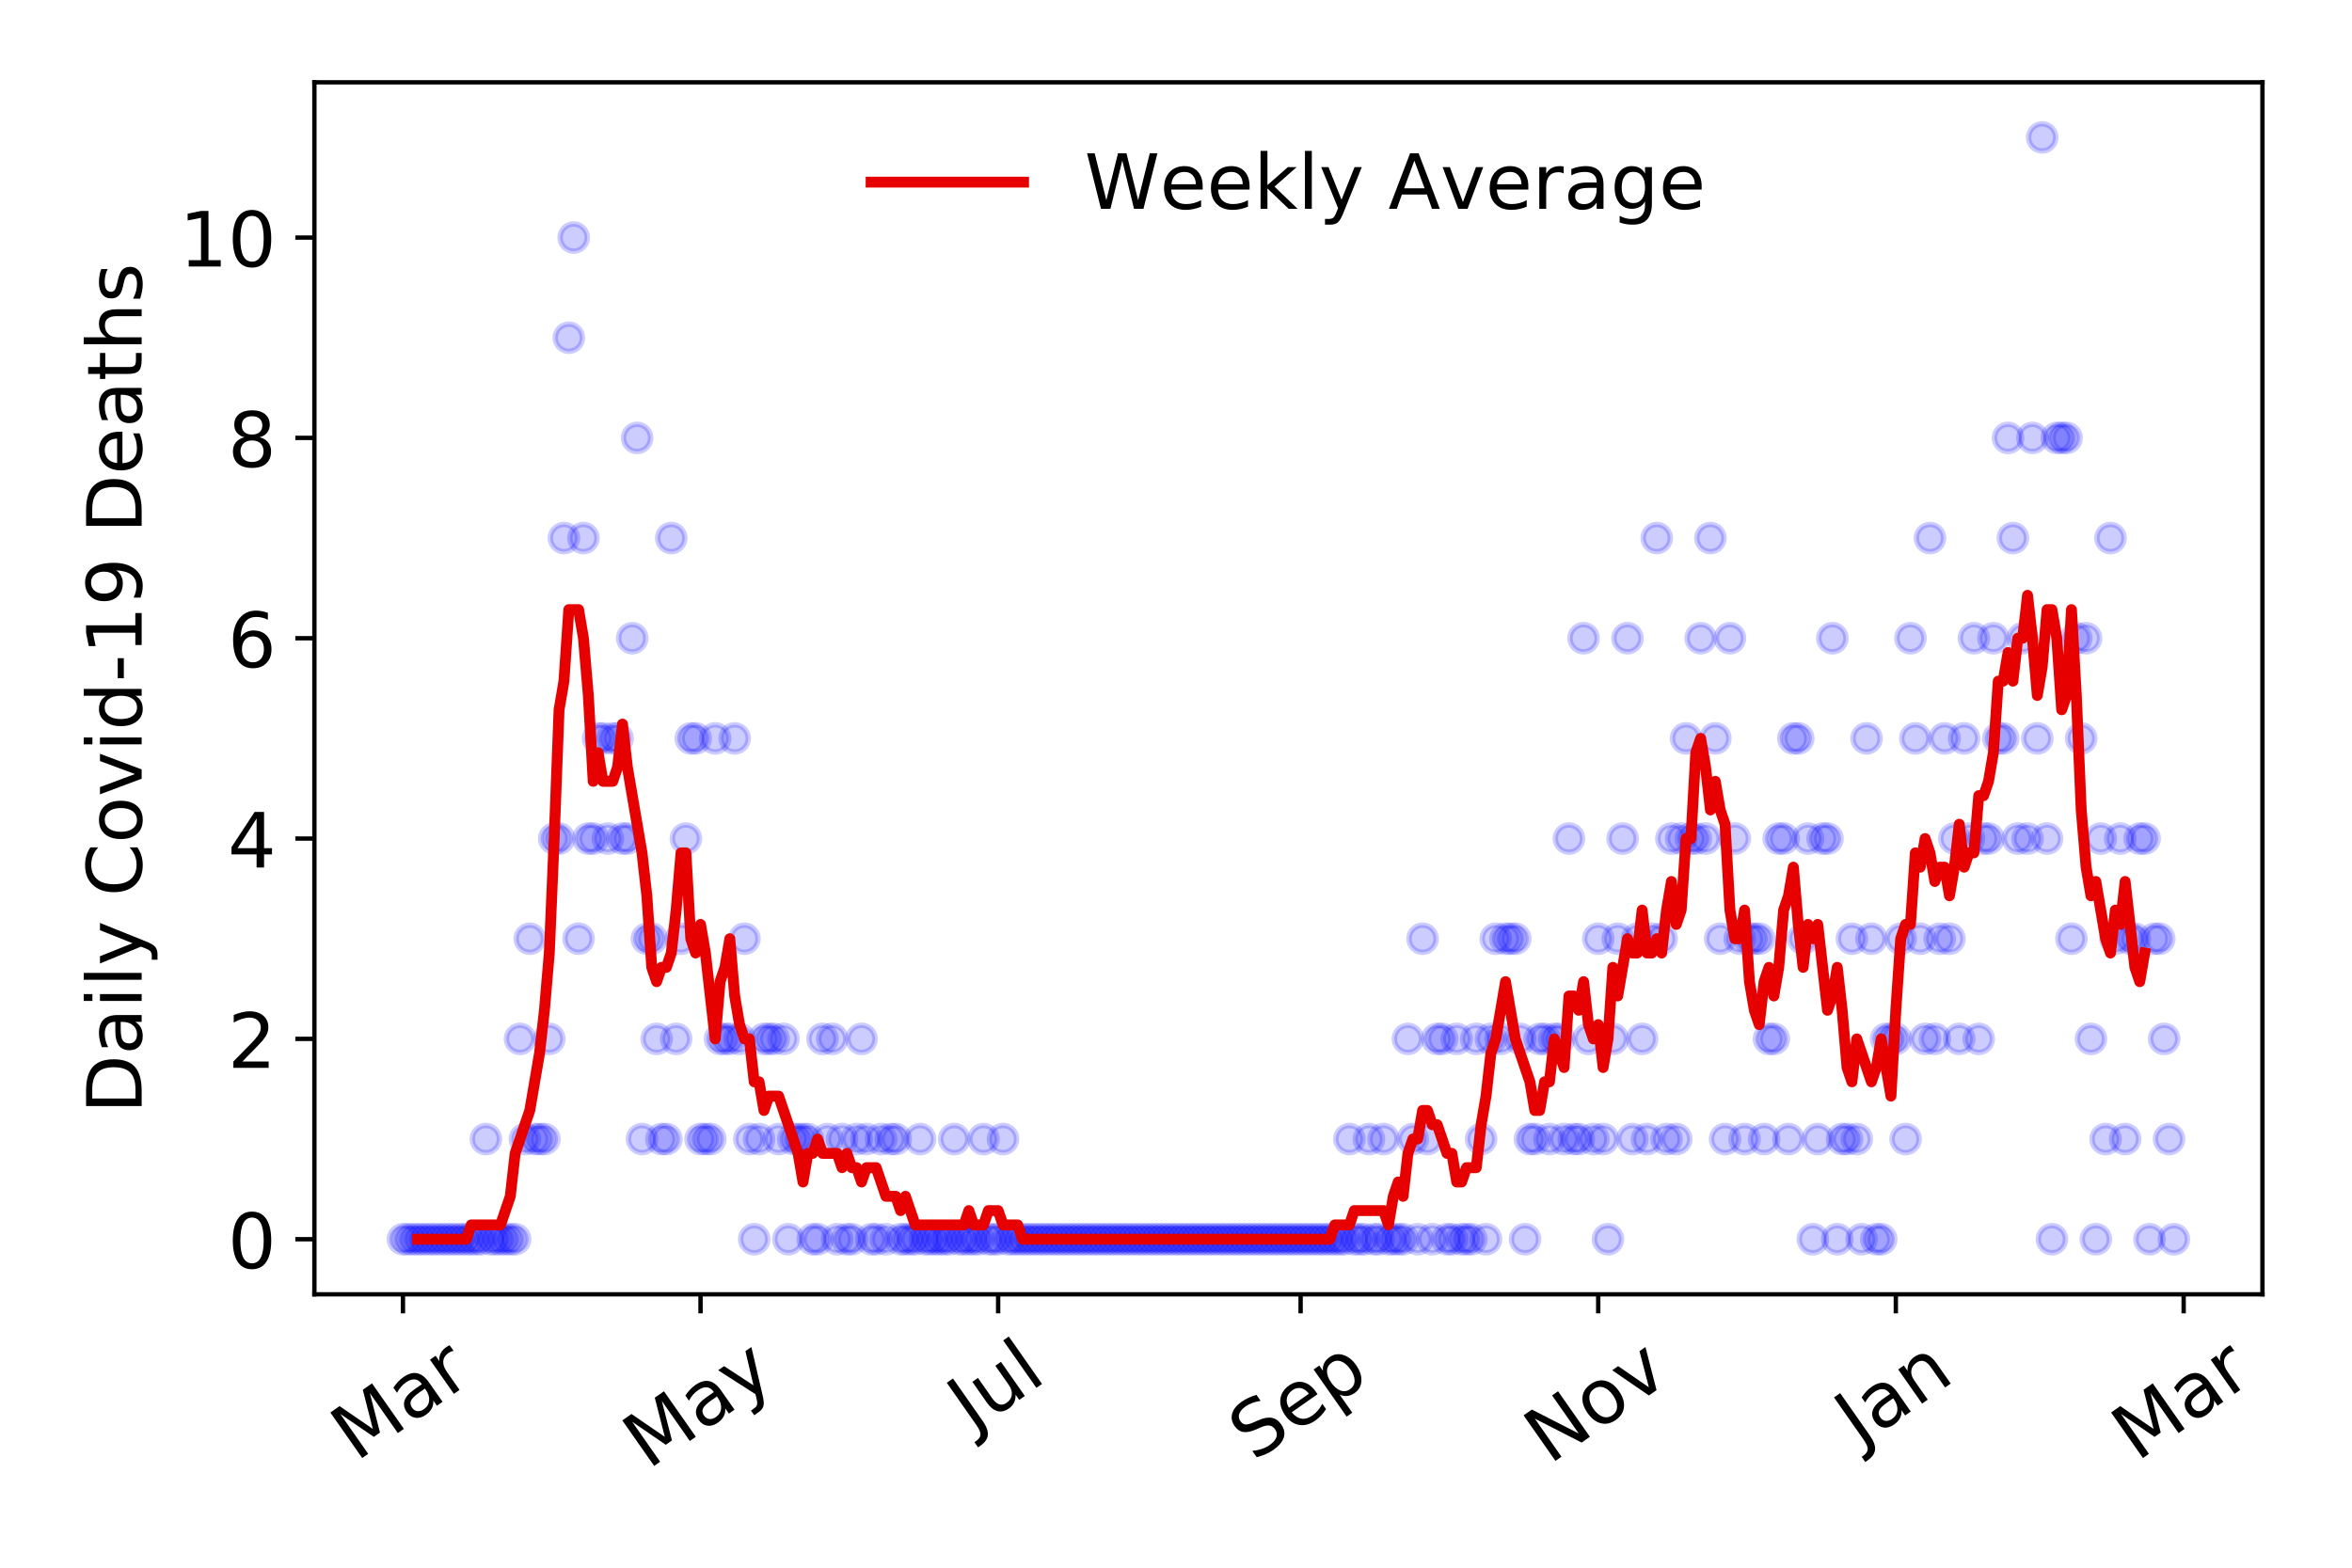 <?xml version="1.0" encoding="utf-8" standalone="no"?>
<!DOCTYPE svg PUBLIC "-//W3C//DTD SVG 1.1//EN"
  "http://www.w3.org/Graphics/SVG/1.1/DTD/svg11.dtd">
<!-- Created with matplotlib (https://matplotlib.org/) -->
<svg height="288pt" version="1.1" viewBox="0 0 432 288" width="432pt" xmlns="http://www.w3.org/2000/svg" xmlns:xlink="http://www.w3.org/1999/xlink">
 <defs>
  <style type="text/css">
*{stroke-linecap:butt;stroke-linejoin:round;}
  </style>
 </defs>
 <g id="figure_1">
  <g id="patch_1">
   <path d="M 0 288 
L 432 288 
L 432 0 
L 0 0 
z
" style="fill:#ffffff;"/>
  </g>
  <g id="axes_1">
   <g id="patch_2">
    <path d="M 57.745 237.778 
L 415.552 237.778 
L 415.552 15.12 
L 57.745 15.12 
z
" style="fill:#ffffff;"/>
   </g>
   <g id="matplotlib.axis_1">
    <g id="xtick_1">
     <g id="line2d_1">
      <defs>
       <path d="M 0 0 
L 0 3.5 
" id="mc8b3c23685" style="stroke:#000000;stroke-width:0.8;"/>
      </defs>
      <g>
       <use style="stroke:#000000;stroke-width:0.8;" x="74.009" xlink:href="#mc8b3c23685" y="237.778"/>
      </g>
     </g>
     <g id="text_1">
      <!-- Mar -->
      <defs>
       <path d="M 9.812 72.906 
L 24.516 72.906 
L 43.109 23.297 
L 61.812 72.906 
L 76.516 72.906 
L 76.516 0 
L 66.891 0 
L 66.891 64.016 
L 48.094 14.016 
L 38.188 14.016 
L 19.391 64.016 
L 19.391 0 
L 9.812 0 
z
" id="DejaVuSans-77"/>
       <path d="M 34.281 27.484 
Q 23.391 27.484 19.188 25 
Q 14.984 22.516 14.984 16.5 
Q 14.984 11.719 18.141 8.906 
Q 21.297 6.109 26.703 6.109 
Q 34.188 6.109 38.703 11.406 
Q 43.219 16.703 43.219 25.484 
L 43.219 27.484 
z
M 52.203 31.203 
L 52.203 0 
L 43.219 0 
L 43.219 8.297 
Q 40.141 3.328 35.547 0.953 
Q 30.953 -1.422 24.312 -1.422 
Q 15.922 -1.422 10.953 3.297 
Q 6 8.016 6 15.922 
Q 6 25.141 12.172 29.828 
Q 18.359 34.516 30.609 34.516 
L 43.219 34.516 
L 43.219 35.406 
Q 43.219 41.609 39.141 45 
Q 35.062 48.391 27.688 48.391 
Q 23 48.391 18.547 47.266 
Q 14.109 46.141 10.016 43.891 
L 10.016 52.203 
Q 14.938 54.109 19.578 55.047 
Q 24.219 56 28.609 56 
Q 40.484 56 46.344 49.844 
Q 52.203 43.703 52.203 31.203 
z
" id="DejaVuSans-97"/>
       <path d="M 41.109 46.297 
Q 39.594 47.172 37.812 47.578 
Q 36.031 48 33.891 48 
Q 26.266 48 22.188 43.047 
Q 18.109 38.094 18.109 28.812 
L 18.109 0 
L 9.078 0 
L 9.078 54.688 
L 18.109 54.688 
L 18.109 46.188 
Q 20.953 51.172 25.484 53.578 
Q 30.031 56 36.531 56 
Q 37.453 56 38.578 55.875 
Q 39.703 55.766 41.062 55.516 
z
" id="DejaVuSans-114"/>
      </defs>
      <g transform="translate(65.406 268.643)rotate(-35)scale(0.14 -0.14)">
       <use xlink:href="#DejaVuSans-77"/>
       <use x="86.279" xlink:href="#DejaVuSans-97"/>
       <use x="147.559" xlink:href="#DejaVuSans-114"/>
      </g>
     </g>
    </g>
    <g id="xtick_2">
     <g id="line2d_2">
      <g>
       <use style="stroke:#000000;stroke-width:0.8;" x="128.67" xlink:href="#mc8b3c23685" y="237.778"/>
      </g>
     </g>
     <g id="text_2">
      <!-- May -->
      <defs>
       <path d="M 32.172 -5.078 
Q 28.375 -14.844 24.75 -17.812 
Q 21.141 -20.797 15.094 -20.797 
L 7.906 -20.797 
L 7.906 -13.281 
L 13.188 -13.281 
Q 16.891 -13.281 18.938 -11.516 
Q 21 -9.766 23.484 -3.219 
L 25.094 0.875 
L 2.984 54.688 
L 12.5 54.688 
L 29.594 11.922 
L 46.688 54.688 
L 56.203 54.688 
z
" id="DejaVuSans-121"/>
      </defs>
      <g transform="translate(119.031 270.094)rotate(-35)scale(0.14 -0.14)">
       <use xlink:href="#DejaVuSans-77"/>
       <use x="86.279" xlink:href="#DejaVuSans-97"/>
       <use x="147.559" xlink:href="#DejaVuSans-121"/>
      </g>
     </g>
    </g>
    <g id="xtick_3">
     <g id="line2d_3">
      <g>
       <use style="stroke:#000000;stroke-width:0.8;" x="183.332" xlink:href="#mc8b3c23685" y="237.778"/>
      </g>
     </g>
     <g id="text_3">
      <!-- Jul -->
      <defs>
       <path d="M 9.812 72.906 
L 19.672 72.906 
L 19.672 5.078 
Q 19.672 -8.109 14.672 -14.062 
Q 9.672 -20.016 -1.422 -20.016 
L -5.172 -20.016 
L -5.172 -11.719 
L -2.094 -11.719 
Q 4.438 -11.719 7.125 -8.047 
Q 9.812 -4.391 9.812 5.078 
z
" id="DejaVuSans-74"/>
       <path d="M 8.5 21.578 
L 8.5 54.688 
L 17.484 54.688 
L 17.484 21.922 
Q 17.484 14.156 20.5 10.266 
Q 23.531 6.391 29.594 6.391 
Q 36.859 6.391 41.078 11.031 
Q 45.312 15.672 45.312 23.688 
L 45.312 54.688 
L 54.297 54.688 
L 54.297 0 
L 45.312 0 
L 45.312 8.406 
Q 42.047 3.422 37.719 1 
Q 33.406 -1.422 27.688 -1.422 
Q 18.266 -1.422 13.375 4.438 
Q 8.5 10.297 8.5 21.578 
z
M 31.109 56 
z
" id="DejaVuSans-117"/>
       <path d="M 9.422 75.984 
L 18.406 75.984 
L 18.406 0 
L 9.422 0 
z
" id="DejaVuSans-108"/>
      </defs>
      <g transform="translate(178.629 263.181)rotate(-35)scale(0.14 -0.14)">
       <use xlink:href="#DejaVuSans-74"/>
       <use x="29.492" xlink:href="#DejaVuSans-117"/>
       <use x="92.871" xlink:href="#DejaVuSans-108"/>
      </g>
     </g>
    </g>
    <g id="xtick_4">
     <g id="line2d_4">
      <g>
       <use style="stroke:#000000;stroke-width:0.8;" x="238.889" xlink:href="#mc8b3c23685" y="237.778"/>
      </g>
     </g>
     <g id="text_4">
      <!-- Sep -->
      <defs>
       <path d="M 53.516 70.516 
L 53.516 60.891 
Q 47.906 63.578 42.922 64.891 
Q 37.938 66.219 33.297 66.219 
Q 25.25 66.219 20.875 63.094 
Q 16.5 59.969 16.5 54.203 
Q 16.5 49.359 19.406 46.891 
Q 22.312 44.438 30.422 42.922 
L 36.375 41.703 
Q 47.406 39.594 52.656 34.297 
Q 57.906 29 57.906 20.125 
Q 57.906 9.516 50.797 4.047 
Q 43.703 -1.422 29.984 -1.422 
Q 24.812 -1.422 18.969 -0.25 
Q 13.141 0.922 6.891 3.219 
L 6.891 13.375 
Q 12.891 10.016 18.656 8.297 
Q 24.422 6.594 29.984 6.594 
Q 38.422 6.594 43.016 9.906 
Q 47.609 13.234 47.609 19.391 
Q 47.609 24.75 44.312 27.781 
Q 41.016 30.812 33.5 32.328 
L 27.484 33.5 
Q 16.453 35.688 11.516 40.375 
Q 6.594 45.062 6.594 53.422 
Q 6.594 63.094 13.406 68.656 
Q 20.219 74.219 32.172 74.219 
Q 37.312 74.219 42.625 73.281 
Q 47.953 72.359 53.516 70.516 
z
" id="DejaVuSans-83"/>
       <path d="M 56.203 29.594 
L 56.203 25.203 
L 14.891 25.203 
Q 15.484 15.922 20.484 11.062 
Q 25.484 6.203 34.422 6.203 
Q 39.594 6.203 44.453 7.469 
Q 49.312 8.734 54.109 11.281 
L 54.109 2.781 
Q 49.266 0.734 44.188 -0.344 
Q 39.109 -1.422 33.891 -1.422 
Q 20.797 -1.422 13.156 6.188 
Q 5.516 13.812 5.516 26.812 
Q 5.516 40.234 12.766 48.109 
Q 20.016 56 32.328 56 
Q 43.359 56 49.781 48.891 
Q 56.203 41.797 56.203 29.594 
z
M 47.219 32.234 
Q 47.125 39.594 43.094 43.984 
Q 39.062 48.391 32.422 48.391 
Q 24.906 48.391 20.391 44.141 
Q 15.875 39.891 15.188 32.172 
z
" id="DejaVuSans-101"/>
       <path d="M 18.109 8.203 
L 18.109 -20.797 
L 9.078 -20.797 
L 9.078 54.688 
L 18.109 54.688 
L 18.109 46.391 
Q 20.953 51.266 25.266 53.625 
Q 29.594 56 35.594 56 
Q 45.562 56 51.781 48.094 
Q 58.016 40.188 58.016 27.297 
Q 58.016 14.406 51.781 6.484 
Q 45.562 -1.422 35.594 -1.422 
Q 29.594 -1.422 25.266 0.953 
Q 20.953 3.328 18.109 8.203 
z
M 48.688 27.297 
Q 48.688 37.203 44.609 42.844 
Q 40.531 48.484 33.406 48.484 
Q 26.266 48.484 22.188 42.844 
Q 18.109 37.203 18.109 27.297 
Q 18.109 17.391 22.188 11.75 
Q 26.266 6.109 33.406 6.109 
Q 40.531 6.109 44.609 11.75 
Q 48.688 17.391 48.688 27.297 
z
" id="DejaVuSans-112"/>
      </defs>
      <g transform="translate(230.296 268.629)rotate(-35)scale(0.14 -0.14)">
       <use xlink:href="#DejaVuSans-83"/>
       <use x="63.477" xlink:href="#DejaVuSans-101"/>
       <use x="125" xlink:href="#DejaVuSans-112"/>
      </g>
     </g>
    </g>
    <g id="xtick_5">
     <g id="line2d_5">
      <g>
       <use style="stroke:#000000;stroke-width:0.8;" x="293.55" xlink:href="#mc8b3c23685" y="237.778"/>
      </g>
     </g>
     <g id="text_5">
      <!-- Nov -->
      <defs>
       <path d="M 9.812 72.906 
L 23.094 72.906 
L 55.422 11.922 
L 55.422 72.906 
L 64.984 72.906 
L 64.984 0 
L 51.703 0 
L 19.391 60.984 
L 19.391 0 
L 9.812 0 
z
" id="DejaVuSans-78"/>
       <path d="M 30.609 48.391 
Q 23.391 48.391 19.188 42.75 
Q 14.984 37.109 14.984 27.297 
Q 14.984 17.484 19.156 11.844 
Q 23.344 6.203 30.609 6.203 
Q 37.797 6.203 41.984 11.859 
Q 46.188 17.531 46.188 27.297 
Q 46.188 37.016 41.984 42.703 
Q 37.797 48.391 30.609 48.391 
z
M 30.609 56 
Q 42.328 56 49.016 48.375 
Q 55.719 40.766 55.719 27.297 
Q 55.719 13.875 49.016 6.219 
Q 42.328 -1.422 30.609 -1.422 
Q 18.844 -1.422 12.172 6.219 
Q 5.516 13.875 5.516 27.297 
Q 5.516 40.766 12.172 48.375 
Q 18.844 56 30.609 56 
z
" id="DejaVuSans-111"/>
       <path d="M 2.984 54.688 
L 12.5 54.688 
L 29.594 8.797 
L 46.688 54.688 
L 56.203 54.688 
L 35.688 0 
L 23.484 0 
z
" id="DejaVuSans-118"/>
      </defs>
      <g transform="translate(284.574 269.166)rotate(-35)scale(0.14 -0.14)">
       <use xlink:href="#DejaVuSans-78"/>
       <use x="74.805" xlink:href="#DejaVuSans-111"/>
       <use x="135.986" xlink:href="#DejaVuSans-118"/>
      </g>
     </g>
    </g>
    <g id="xtick_6">
     <g id="line2d_6">
      <g>
       <use style="stroke:#000000;stroke-width:0.8;" x="348.212" xlink:href="#mc8b3c23685" y="237.778"/>
      </g>
     </g>
     <g id="text_6">
      <!-- Jan -->
      <defs>
       <path d="M 54.891 33.016 
L 54.891 0 
L 45.906 0 
L 45.906 32.719 
Q 45.906 40.484 42.875 44.328 
Q 39.844 48.188 33.797 48.188 
Q 26.516 48.188 22.312 43.547 
Q 18.109 38.922 18.109 30.906 
L 18.109 0 
L 9.078 0 
L 9.078 54.688 
L 18.109 54.688 
L 18.109 46.188 
Q 21.344 51.125 25.703 53.562 
Q 30.078 56 35.797 56 
Q 45.219 56 50.047 50.172 
Q 54.891 44.344 54.891 33.016 
z
" id="DejaVuSans-110"/>
      </defs>
      <g transform="translate(341.588 265.871)rotate(-35)scale(0.14 -0.14)">
       <use xlink:href="#DejaVuSans-74"/>
       <use x="29.492" xlink:href="#DejaVuSans-97"/>
       <use x="90.771" xlink:href="#DejaVuSans-110"/>
      </g>
     </g>
    </g>
    <g id="xtick_7">
     <g id="line2d_7">
      <g>
       <use style="stroke:#000000;stroke-width:0.8;" x="401.081" xlink:href="#mc8b3c23685" y="237.778"/>
      </g>
     </g>
     <g id="text_7">
      <!-- Mar -->
      <g transform="translate(392.478 268.643)rotate(-35)scale(0.14 -0.14)">
       <use xlink:href="#DejaVuSans-77"/>
       <use x="86.279" xlink:href="#DejaVuSans-97"/>
       <use x="147.559" xlink:href="#DejaVuSans-114"/>
      </g>
     </g>
    </g>
   </g>
   <g id="matplotlib.axis_2">
    <g id="ytick_1">
     <g id="line2d_8">
      <defs>
       <path d="M 0 0 
L -3.5 0 
" id="meb86447c39" style="stroke:#000000;stroke-width:0.8;"/>
      </defs>
      <g>
       <use style="stroke:#000000;stroke-width:0.8;" x="57.745" xlink:href="#meb86447c39" y="227.657"/>
      </g>
     </g>
     <g id="text_8">
      <!-- 0 -->
      <defs>
       <path d="M 31.781 66.406 
Q 24.172 66.406 20.328 58.906 
Q 16.5 51.422 16.5 36.375 
Q 16.5 21.391 20.328 13.891 
Q 24.172 6.391 31.781 6.391 
Q 39.453 6.391 43.281 13.891 
Q 47.125 21.391 47.125 36.375 
Q 47.125 51.422 43.281 58.906 
Q 39.453 66.406 31.781 66.406 
z
M 31.781 74.219 
Q 44.047 74.219 50.516 64.516 
Q 56.984 54.828 56.984 36.375 
Q 56.984 17.969 50.516 8.266 
Q 44.047 -1.422 31.781 -1.422 
Q 19.531 -1.422 13.062 8.266 
Q 6.594 17.969 6.594 36.375 
Q 6.594 54.828 13.062 64.516 
Q 19.531 74.219 31.781 74.219 
z
" id="DejaVuSans-48"/>
      </defs>
      <g transform="translate(41.837 232.976)scale(0.14 -0.14)">
       <use xlink:href="#DejaVuSans-48"/>
      </g>
     </g>
    </g>
    <g id="ytick_2">
     <g id="line2d_9">
      <g>
       <use style="stroke:#000000;stroke-width:0.8;" x="57.745" xlink:href="#meb86447c39" y="190.854"/>
      </g>
     </g>
     <g id="text_9">
      <!-- 2 -->
      <defs>
       <path d="M 19.188 8.297 
L 53.609 8.297 
L 53.609 0 
L 7.328 0 
L 7.328 8.297 
Q 12.938 14.109 22.625 23.891 
Q 32.328 33.688 34.812 36.531 
Q 39.547 41.844 41.422 45.531 
Q 43.312 49.219 43.312 52.781 
Q 43.312 58.594 39.234 62.25 
Q 35.156 65.922 28.609 65.922 
Q 23.969 65.922 18.812 64.312 
Q 13.672 62.703 7.812 59.422 
L 7.812 69.391 
Q 13.766 71.781 18.938 73 
Q 24.125 74.219 28.422 74.219 
Q 39.75 74.219 46.484 68.547 
Q 53.219 62.891 53.219 53.422 
Q 53.219 48.922 51.531 44.891 
Q 49.859 40.875 45.406 35.406 
Q 44.188 33.984 37.641 27.219 
Q 31.109 20.453 19.188 8.297 
z
" id="DejaVuSans-50"/>
      </defs>
      <g transform="translate(41.837 196.173)scale(0.14 -0.14)">
       <use xlink:href="#DejaVuSans-50"/>
      </g>
     </g>
    </g>
    <g id="ytick_3">
     <g id="line2d_10">
      <g>
       <use style="stroke:#000000;stroke-width:0.8;" x="57.745" xlink:href="#meb86447c39" y="154.051"/>
      </g>
     </g>
     <g id="text_10">
      <!-- 4 -->
      <defs>
       <path d="M 37.797 64.312 
L 12.891 25.391 
L 37.797 25.391 
z
M 35.203 72.906 
L 47.609 72.906 
L 47.609 25.391 
L 58.016 25.391 
L 58.016 17.188 
L 47.609 17.188 
L 47.609 0 
L 37.797 0 
L 37.797 17.188 
L 4.891 17.188 
L 4.891 26.703 
z
" id="DejaVuSans-52"/>
      </defs>
      <g transform="translate(41.837 159.37)scale(0.14 -0.14)">
       <use xlink:href="#DejaVuSans-52"/>
      </g>
     </g>
    </g>
    <g id="ytick_4">
     <g id="line2d_11">
      <g>
       <use style="stroke:#000000;stroke-width:0.8;" x="57.745" xlink:href="#meb86447c39" y="117.248"/>
      </g>
     </g>
     <g id="text_11">
      <!-- 6 -->
      <defs>
       <path d="M 33.016 40.375 
Q 26.375 40.375 22.484 35.828 
Q 18.609 31.297 18.609 23.391 
Q 18.609 15.531 22.484 10.953 
Q 26.375 6.391 33.016 6.391 
Q 39.656 6.391 43.531 10.953 
Q 47.406 15.531 47.406 23.391 
Q 47.406 31.297 43.531 35.828 
Q 39.656 40.375 33.016 40.375 
z
M 52.594 71.297 
L 52.594 62.312 
Q 48.875 64.062 45.094 64.984 
Q 41.312 65.922 37.594 65.922 
Q 27.828 65.922 22.672 59.328 
Q 17.531 52.734 16.797 39.406 
Q 19.672 43.656 24.016 45.922 
Q 28.375 48.188 33.594 48.188 
Q 44.578 48.188 50.953 41.516 
Q 57.328 34.859 57.328 23.391 
Q 57.328 12.156 50.688 5.359 
Q 44.047 -1.422 33.016 -1.422 
Q 20.359 -1.422 13.672 8.266 
Q 6.984 17.969 6.984 36.375 
Q 6.984 53.656 15.188 63.938 
Q 23.391 74.219 37.203 74.219 
Q 40.922 74.219 44.703 73.484 
Q 48.484 72.75 52.594 71.297 
z
" id="DejaVuSans-54"/>
      </defs>
      <g transform="translate(41.837 122.567)scale(0.14 -0.14)">
       <use xlink:href="#DejaVuSans-54"/>
      </g>
     </g>
    </g>
    <g id="ytick_5">
     <g id="line2d_12">
      <g>
       <use style="stroke:#000000;stroke-width:0.8;" x="57.745" xlink:href="#meb86447c39" y="80.445"/>
      </g>
     </g>
     <g id="text_12">
      <!-- 8 -->
      <defs>
       <path d="M 31.781 34.625 
Q 24.75 34.625 20.719 30.859 
Q 16.703 27.094 16.703 20.516 
Q 16.703 13.922 20.719 10.156 
Q 24.75 6.391 31.781 6.391 
Q 38.812 6.391 42.859 10.172 
Q 46.922 13.969 46.922 20.516 
Q 46.922 27.094 42.891 30.859 
Q 38.875 34.625 31.781 34.625 
z
M 21.922 38.812 
Q 15.578 40.375 12.031 44.719 
Q 8.5 49.078 8.5 55.328 
Q 8.5 64.062 14.719 69.141 
Q 20.953 74.219 31.781 74.219 
Q 42.672 74.219 48.875 69.141 
Q 55.078 64.062 55.078 55.328 
Q 55.078 49.078 51.531 44.719 
Q 48 40.375 41.703 38.812 
Q 48.828 37.156 52.797 32.312 
Q 56.781 27.484 56.781 20.516 
Q 56.781 9.906 50.312 4.234 
Q 43.844 -1.422 31.781 -1.422 
Q 19.734 -1.422 13.25 4.234 
Q 6.781 9.906 6.781 20.516 
Q 6.781 27.484 10.781 32.312 
Q 14.797 37.156 21.922 38.812 
z
M 18.312 54.391 
Q 18.312 48.734 21.844 45.562 
Q 25.391 42.391 31.781 42.391 
Q 38.141 42.391 41.719 45.562 
Q 45.312 48.734 45.312 54.391 
Q 45.312 60.062 41.719 63.234 
Q 38.141 66.406 31.781 66.406 
Q 25.391 66.406 21.844 63.234 
Q 18.312 60.062 18.312 54.391 
z
" id="DejaVuSans-56"/>
      </defs>
      <g transform="translate(41.837 85.764)scale(0.14 -0.14)">
       <use xlink:href="#DejaVuSans-56"/>
      </g>
     </g>
    </g>
    <g id="ytick_6">
     <g id="line2d_13">
      <g>
       <use style="stroke:#000000;stroke-width:0.8;" x="57.745" xlink:href="#meb86447c39" y="43.642"/>
      </g>
     </g>
     <g id="text_13">
      <!-- 10 -->
      <defs>
       <path d="M 12.406 8.297 
L 28.516 8.297 
L 28.516 63.922 
L 10.984 60.406 
L 10.984 69.391 
L 28.422 72.906 
L 38.281 72.906 
L 38.281 8.297 
L 54.391 8.297 
L 54.391 0 
L 12.406 0 
z
" id="DejaVuSans-49"/>
      </defs>
      <g transform="translate(32.93 48.961)scale(0.14 -0.14)">
       <use xlink:href="#DejaVuSans-49"/>
       <use x="63.623" xlink:href="#DejaVuSans-48"/>
      </g>
     </g>
    </g>
    <g id="text_14">
     <!-- Daily Covid-19 Deaths -->
     <defs>
      <path d="M 19.672 64.797 
L 19.672 8.109 
L 31.594 8.109 
Q 46.688 8.109 53.688 14.938 
Q 60.688 21.781 60.688 36.531 
Q 60.688 51.172 53.688 57.984 
Q 46.688 64.797 31.594 64.797 
z
M 9.812 72.906 
L 30.078 72.906 
Q 51.266 72.906 61.172 64.094 
Q 71.094 55.281 71.094 36.531 
Q 71.094 17.672 61.125 8.828 
Q 51.172 0 30.078 0 
L 9.812 0 
z
" id="DejaVuSans-68"/>
      <path d="M 9.422 54.688 
L 18.406 54.688 
L 18.406 0 
L 9.422 0 
z
M 9.422 75.984 
L 18.406 75.984 
L 18.406 64.594 
L 9.422 64.594 
z
" id="DejaVuSans-105"/>
      <path id="DejaVuSans-32"/>
      <path d="M 64.406 67.281 
L 64.406 56.891 
Q 59.422 61.531 53.781 63.812 
Q 48.141 66.109 41.797 66.109 
Q 29.297 66.109 22.656 58.469 
Q 16.016 50.828 16.016 36.375 
Q 16.016 21.969 22.656 14.328 
Q 29.297 6.688 41.797 6.688 
Q 48.141 6.688 53.781 8.984 
Q 59.422 11.281 64.406 15.922 
L 64.406 5.609 
Q 59.234 2.094 53.438 0.328 
Q 47.656 -1.422 41.219 -1.422 
Q 24.656 -1.422 15.125 8.703 
Q 5.609 18.844 5.609 36.375 
Q 5.609 53.953 15.125 64.078 
Q 24.656 74.219 41.219 74.219 
Q 47.75 74.219 53.531 72.484 
Q 59.328 70.75 64.406 67.281 
z
" id="DejaVuSans-67"/>
      <path d="M 45.406 46.391 
L 45.406 75.984 
L 54.391 75.984 
L 54.391 0 
L 45.406 0 
L 45.406 8.203 
Q 42.578 3.328 38.25 0.953 
Q 33.938 -1.422 27.875 -1.422 
Q 17.969 -1.422 11.734 6.484 
Q 5.516 14.406 5.516 27.297 
Q 5.516 40.188 11.734 48.094 
Q 17.969 56 27.875 56 
Q 33.938 56 38.25 53.625 
Q 42.578 51.266 45.406 46.391 
z
M 14.797 27.297 
Q 14.797 17.391 18.875 11.75 
Q 22.953 6.109 30.078 6.109 
Q 37.203 6.109 41.297 11.75 
Q 45.406 17.391 45.406 27.297 
Q 45.406 37.203 41.297 42.844 
Q 37.203 48.484 30.078 48.484 
Q 22.953 48.484 18.875 42.844 
Q 14.797 37.203 14.797 27.297 
z
" id="DejaVuSans-100"/>
      <path d="M 4.891 31.391 
L 31.203 31.391 
L 31.203 23.391 
L 4.891 23.391 
z
" id="DejaVuSans-45"/>
      <path d="M 10.984 1.516 
L 10.984 10.5 
Q 14.703 8.734 18.5 7.812 
Q 22.312 6.891 25.984 6.891 
Q 35.75 6.891 40.891 13.453 
Q 46.047 20.016 46.781 33.406 
Q 43.953 29.203 39.594 26.953 
Q 35.25 24.703 29.984 24.703 
Q 19.047 24.703 12.672 31.312 
Q 6.297 37.938 6.297 49.422 
Q 6.297 60.641 12.938 67.422 
Q 19.578 74.219 30.609 74.219 
Q 43.266 74.219 49.922 64.516 
Q 56.594 54.828 56.594 36.375 
Q 56.594 19.141 48.406 8.859 
Q 40.234 -1.422 26.422 -1.422 
Q 22.703 -1.422 18.891 -0.688 
Q 15.094 0.047 10.984 1.516 
z
M 30.609 32.422 
Q 37.25 32.422 41.125 36.953 
Q 45.016 41.5 45.016 49.422 
Q 45.016 57.281 41.125 61.844 
Q 37.25 66.406 30.609 66.406 
Q 23.969 66.406 20.094 61.844 
Q 16.219 57.281 16.219 49.422 
Q 16.219 41.5 20.094 36.953 
Q 23.969 32.422 30.609 32.422 
z
" id="DejaVuSans-57"/>
      <path d="M 18.312 70.219 
L 18.312 54.688 
L 36.812 54.688 
L 36.812 47.703 
L 18.312 47.703 
L 18.312 18.016 
Q 18.312 11.328 20.141 9.422 
Q 21.969 7.516 27.594 7.516 
L 36.812 7.516 
L 36.812 0 
L 27.594 0 
Q 17.188 0 13.234 3.875 
Q 9.281 7.766 9.281 18.016 
L 9.281 47.703 
L 2.688 47.703 
L 2.688 54.688 
L 9.281 54.688 
L 9.281 70.219 
z
" id="DejaVuSans-116"/>
      <path d="M 54.891 33.016 
L 54.891 0 
L 45.906 0 
L 45.906 32.719 
Q 45.906 40.484 42.875 44.328 
Q 39.844 48.188 33.797 48.188 
Q 26.516 48.188 22.312 43.547 
Q 18.109 38.922 18.109 30.906 
L 18.109 0 
L 9.078 0 
L 9.078 75.984 
L 18.109 75.984 
L 18.109 46.188 
Q 21.344 51.125 25.703 53.562 
Q 30.078 56 35.797 56 
Q 45.219 56 50.047 50.172 
Q 54.891 44.344 54.891 33.016 
z
" id="DejaVuSans-104"/>
      <path d="M 44.281 53.078 
L 44.281 44.578 
Q 40.484 46.531 36.375 47.5 
Q 32.281 48.484 27.875 48.484 
Q 21.188 48.484 17.844 46.438 
Q 14.5 44.391 14.5 40.281 
Q 14.5 37.156 16.891 35.375 
Q 19.281 33.594 26.516 31.984 
L 29.594 31.297 
Q 39.156 29.25 43.188 25.516 
Q 47.219 21.781 47.219 15.094 
Q 47.219 7.469 41.188 3.016 
Q 35.156 -1.422 24.609 -1.422 
Q 20.219 -1.422 15.453 -0.562 
Q 10.688 0.297 5.422 2 
L 5.422 11.281 
Q 10.406 8.688 15.234 7.391 
Q 20.062 6.109 24.812 6.109 
Q 31.156 6.109 34.562 8.281 
Q 37.984 10.453 37.984 14.406 
Q 37.984 18.062 35.516 20.016 
Q 33.062 21.969 24.703 23.781 
L 21.578 24.516 
Q 13.234 26.266 9.516 29.906 
Q 5.812 33.547 5.812 39.891 
Q 5.812 47.609 11.281 51.797 
Q 16.75 56 26.812 56 
Q 31.781 56 36.172 55.266 
Q 40.578 54.547 44.281 53.078 
z
" id="DejaVuSans-115"/>
     </defs>
     <g transform="translate(26.018 204.56)rotate(-90)scale(0.14 -0.14)">
      <use xlink:href="#DejaVuSans-68"/>
      <use x="77.002" xlink:href="#DejaVuSans-97"/>
      <use x="138.281" xlink:href="#DejaVuSans-105"/>
      <use x="166.064" xlink:href="#DejaVuSans-108"/>
      <use x="193.848" xlink:href="#DejaVuSans-121"/>
      <use x="253.027" xlink:href="#DejaVuSans-32"/>
      <use x="284.814" xlink:href="#DejaVuSans-67"/>
      <use x="354.639" xlink:href="#DejaVuSans-111"/>
      <use x="415.82" xlink:href="#DejaVuSans-118"/>
      <use x="475" xlink:href="#DejaVuSans-105"/>
      <use x="502.783" xlink:href="#DejaVuSans-100"/>
      <use x="566.26" xlink:href="#DejaVuSans-45"/>
      <use x="602.344" xlink:href="#DejaVuSans-49"/>
      <use x="665.967" xlink:href="#DejaVuSans-57"/>
      <use x="729.59" xlink:href="#DejaVuSans-32"/>
      <use x="761.377" xlink:href="#DejaVuSans-68"/>
      <use x="838.379" xlink:href="#DejaVuSans-101"/>
      <use x="899.902" xlink:href="#DejaVuSans-97"/>
      <use x="961.182" xlink:href="#DejaVuSans-116"/>
      <use x="1000.391" xlink:href="#DejaVuSans-104"/>
      <use x="1063.77" xlink:href="#DejaVuSans-115"/>
     </g>
    </g>
   </g>
   <g id="line2d_14">
    <defs>
     <path d="M 0 2.5 
C 0.663 2.5 1.299 2.237 1.768 1.768 
C 2.237 1.299 2.5 0.663 2.5 0 
C 2.5 -0.663 2.237 -1.299 1.768 -1.768 
C 1.299 -2.237 0.663 -2.5 0 -2.5 
C -0.663 -2.5 -1.299 -2.237 -1.768 -1.768 
C -2.237 -1.299 -2.5 -0.663 -2.5 0 
C -2.5 0.663 -2.237 1.299 -1.768 1.768 
C -1.299 2.237 -0.663 2.5 0 2.5 
z
" id="m459993b2b5" style="stroke:#0000ff;stroke-opacity:0.2;"/>
    </defs>
    <g clip-path="url(#p56523ed4c4)">
     <use style="fill:#0000ff;fill-opacity:0.2;stroke:#0000ff;stroke-opacity:0.2;" x="74.009" xlink:href="#m459993b2b5" y="227.657"/>
     <use style="fill:#0000ff;fill-opacity:0.2;stroke:#0000ff;stroke-opacity:0.2;" x="74.905" xlink:href="#m459993b2b5" y="227.657"/>
     <use style="fill:#0000ff;fill-opacity:0.2;stroke:#0000ff;stroke-opacity:0.2;" x="75.801" xlink:href="#m459993b2b5" y="227.657"/>
     <use style="fill:#0000ff;fill-opacity:0.2;stroke:#0000ff;stroke-opacity:0.2;" x="76.697" xlink:href="#m459993b2b5" y="227.657"/>
     <use style="fill:#0000ff;fill-opacity:0.2;stroke:#0000ff;stroke-opacity:0.2;" x="77.593" xlink:href="#m459993b2b5" y="227.657"/>
     <use style="fill:#0000ff;fill-opacity:0.2;stroke:#0000ff;stroke-opacity:0.2;" x="78.489" xlink:href="#m459993b2b5" y="227.657"/>
     <use style="fill:#0000ff;fill-opacity:0.2;stroke:#0000ff;stroke-opacity:0.2;" x="79.385" xlink:href="#m459993b2b5" y="227.657"/>
     <use style="fill:#0000ff;fill-opacity:0.2;stroke:#0000ff;stroke-opacity:0.2;" x="80.282" xlink:href="#m459993b2b5" y="227.657"/>
     <use style="fill:#0000ff;fill-opacity:0.2;stroke:#0000ff;stroke-opacity:0.2;" x="81.178" xlink:href="#m459993b2b5" y="227.657"/>
     <use style="fill:#0000ff;fill-opacity:0.2;stroke:#0000ff;stroke-opacity:0.2;" x="82.074" xlink:href="#m459993b2b5" y="227.657"/>
     <use style="fill:#0000ff;fill-opacity:0.2;stroke:#0000ff;stroke-opacity:0.2;" x="82.97" xlink:href="#m459993b2b5" y="227.657"/>
     <use style="fill:#0000ff;fill-opacity:0.2;stroke:#0000ff;stroke-opacity:0.2;" x="83.866" xlink:href="#m459993b2b5" y="227.657"/>
     <use style="fill:#0000ff;fill-opacity:0.2;stroke:#0000ff;stroke-opacity:0.2;" x="84.762" xlink:href="#m459993b2b5" y="227.657"/>
     <use style="fill:#0000ff;fill-opacity:0.2;stroke:#0000ff;stroke-opacity:0.2;" x="85.658" xlink:href="#m459993b2b5" y="227.657"/>
     <use style="fill:#0000ff;fill-opacity:0.2;stroke:#0000ff;stroke-opacity:0.2;" x="86.554" xlink:href="#m459993b2b5" y="227.657"/>
     <use style="fill:#0000ff;fill-opacity:0.2;stroke:#0000ff;stroke-opacity:0.2;" x="87.45" xlink:href="#m459993b2b5" y="227.657"/>
     <use style="fill:#0000ff;fill-opacity:0.2;stroke:#0000ff;stroke-opacity:0.2;" x="88.346" xlink:href="#m459993b2b5" y="227.657"/>
     <use style="fill:#0000ff;fill-opacity:0.2;stroke:#0000ff;stroke-opacity:0.2;" x="89.242" xlink:href="#m459993b2b5" y="209.256"/>
     <use style="fill:#0000ff;fill-opacity:0.2;stroke:#0000ff;stroke-opacity:0.2;" x="90.139" xlink:href="#m459993b2b5" y="227.657"/>
     <use style="fill:#0000ff;fill-opacity:0.2;stroke:#0000ff;stroke-opacity:0.2;" x="91.035" xlink:href="#m459993b2b5" y="227.657"/>
     <use style="fill:#0000ff;fill-opacity:0.2;stroke:#0000ff;stroke-opacity:0.2;" x="91.931" xlink:href="#m459993b2b5" y="227.657"/>
     <use style="fill:#0000ff;fill-opacity:0.2;stroke:#0000ff;stroke-opacity:0.2;" x="92.827" xlink:href="#m459993b2b5" y="227.657"/>
     <use style="fill:#0000ff;fill-opacity:0.2;stroke:#0000ff;stroke-opacity:0.2;" x="93.723" xlink:href="#m459993b2b5" y="227.657"/>
     <use style="fill:#0000ff;fill-opacity:0.2;stroke:#0000ff;stroke-opacity:0.2;" x="94.619" xlink:href="#m459993b2b5" y="227.657"/>
     <use style="fill:#0000ff;fill-opacity:0.2;stroke:#0000ff;stroke-opacity:0.2;" x="95.515" xlink:href="#m459993b2b5" y="190.854"/>
     <use style="fill:#0000ff;fill-opacity:0.2;stroke:#0000ff;stroke-opacity:0.2;" x="96.411" xlink:href="#m459993b2b5" y="209.256"/>
     <use style="fill:#0000ff;fill-opacity:0.2;stroke:#0000ff;stroke-opacity:0.2;" x="97.307" xlink:href="#m459993b2b5" y="172.453"/>
     <use style="fill:#0000ff;fill-opacity:0.2;stroke:#0000ff;stroke-opacity:0.2;" x="98.203" xlink:href="#m459993b2b5" y="209.256"/>
     <use style="fill:#0000ff;fill-opacity:0.2;stroke:#0000ff;stroke-opacity:0.2;" x="99.099" xlink:href="#m459993b2b5" y="209.256"/>
     <use style="fill:#0000ff;fill-opacity:0.2;stroke:#0000ff;stroke-opacity:0.2;" x="99.995" xlink:href="#m459993b2b5" y="209.256"/>
     <use style="fill:#0000ff;fill-opacity:0.2;stroke:#0000ff;stroke-opacity:0.2;" x="100.892" xlink:href="#m459993b2b5" y="190.854"/>
     <use style="fill:#0000ff;fill-opacity:0.2;stroke:#0000ff;stroke-opacity:0.2;" x="101.788" xlink:href="#m459993b2b5" y="154.051"/>
     <use style="fill:#0000ff;fill-opacity:0.2;stroke:#0000ff;stroke-opacity:0.2;" x="102.684" xlink:href="#m459993b2b5" y="154.051"/>
     <use style="fill:#0000ff;fill-opacity:0.2;stroke:#0000ff;stroke-opacity:0.2;" x="103.58" xlink:href="#m459993b2b5" y="98.847"/>
     <use style="fill:#0000ff;fill-opacity:0.2;stroke:#0000ff;stroke-opacity:0.2;" x="104.476" xlink:href="#m459993b2b5" y="62.044"/>
     <use style="fill:#0000ff;fill-opacity:0.2;stroke:#0000ff;stroke-opacity:0.2;" x="105.372" xlink:href="#m459993b2b5" y="43.642"/>
     <use style="fill:#0000ff;fill-opacity:0.2;stroke:#0000ff;stroke-opacity:0.2;" x="106.268" xlink:href="#m459993b2b5" y="172.453"/>
     <use style="fill:#0000ff;fill-opacity:0.2;stroke:#0000ff;stroke-opacity:0.2;" x="107.164" xlink:href="#m459993b2b5" y="98.847"/>
     <use style="fill:#0000ff;fill-opacity:0.2;stroke:#0000ff;stroke-opacity:0.2;" x="108.06" xlink:href="#m459993b2b5" y="154.051"/>
     <use style="fill:#0000ff;fill-opacity:0.2;stroke:#0000ff;stroke-opacity:0.2;" x="108.956" xlink:href="#m459993b2b5" y="154.051"/>
     <use style="fill:#0000ff;fill-opacity:0.2;stroke:#0000ff;stroke-opacity:0.2;" x="109.852" xlink:href="#m459993b2b5" y="135.65"/>
     <use style="fill:#0000ff;fill-opacity:0.2;stroke:#0000ff;stroke-opacity:0.2;" x="110.749" xlink:href="#m459993b2b5" y="135.65"/>
     <use style="fill:#0000ff;fill-opacity:0.2;stroke:#0000ff;stroke-opacity:0.2;" x="111.645" xlink:href="#m459993b2b5" y="154.051"/>
     <use style="fill:#0000ff;fill-opacity:0.2;stroke:#0000ff;stroke-opacity:0.2;" x="112.541" xlink:href="#m459993b2b5" y="135.65"/>
     <use style="fill:#0000ff;fill-opacity:0.2;stroke:#0000ff;stroke-opacity:0.2;" x="113.437" xlink:href="#m459993b2b5" y="135.65"/>
     <use style="fill:#0000ff;fill-opacity:0.2;stroke:#0000ff;stroke-opacity:0.2;" x="114.333" xlink:href="#m459993b2b5" y="154.051"/>
     <use style="fill:#0000ff;fill-opacity:0.2;stroke:#0000ff;stroke-opacity:0.2;" x="115.229" xlink:href="#m459993b2b5" y="154.051"/>
     <use style="fill:#0000ff;fill-opacity:0.2;stroke:#0000ff;stroke-opacity:0.2;" x="116.125" xlink:href="#m459993b2b5" y="117.248"/>
     <use style="fill:#0000ff;fill-opacity:0.2;stroke:#0000ff;stroke-opacity:0.2;" x="117.021" xlink:href="#m459993b2b5" y="80.445"/>
     <use style="fill:#0000ff;fill-opacity:0.2;stroke:#0000ff;stroke-opacity:0.2;" x="117.917" xlink:href="#m459993b2b5" y="209.256"/>
     <use style="fill:#0000ff;fill-opacity:0.2;stroke:#0000ff;stroke-opacity:0.2;" x="118.813" xlink:href="#m459993b2b5" y="172.453"/>
     <use style="fill:#0000ff;fill-opacity:0.2;stroke:#0000ff;stroke-opacity:0.2;" x="119.709" xlink:href="#m459993b2b5" y="172.453"/>
     <use style="fill:#0000ff;fill-opacity:0.2;stroke:#0000ff;stroke-opacity:0.2;" x="120.605" xlink:href="#m459993b2b5" y="190.854"/>
     <use style="fill:#0000ff;fill-opacity:0.2;stroke:#0000ff;stroke-opacity:0.2;" x="121.502" xlink:href="#m459993b2b5" y="209.256"/>
     <use style="fill:#0000ff;fill-opacity:0.2;stroke:#0000ff;stroke-opacity:0.2;" x="122.398" xlink:href="#m459993b2b5" y="209.256"/>
     <use style="fill:#0000ff;fill-opacity:0.2;stroke:#0000ff;stroke-opacity:0.2;" x="123.294" xlink:href="#m459993b2b5" y="98.847"/>
     <use style="fill:#0000ff;fill-opacity:0.2;stroke:#0000ff;stroke-opacity:0.2;" x="124.19" xlink:href="#m459993b2b5" y="190.854"/>
     <use style="fill:#0000ff;fill-opacity:0.2;stroke:#0000ff;stroke-opacity:0.2;" x="125.086" xlink:href="#m459993b2b5" y="172.453"/>
     <use style="fill:#0000ff;fill-opacity:0.2;stroke:#0000ff;stroke-opacity:0.2;" x="125.982" xlink:href="#m459993b2b5" y="154.051"/>
     <use style="fill:#0000ff;fill-opacity:0.2;stroke:#0000ff;stroke-opacity:0.2;" x="126.878" xlink:href="#m459993b2b5" y="135.65"/>
     <use style="fill:#0000ff;fill-opacity:0.2;stroke:#0000ff;stroke-opacity:0.2;" x="127.774" xlink:href="#m459993b2b5" y="135.65"/>
     <use style="fill:#0000ff;fill-opacity:0.2;stroke:#0000ff;stroke-opacity:0.2;" x="128.67" xlink:href="#m459993b2b5" y="209.256"/>
     <use style="fill:#0000ff;fill-opacity:0.2;stroke:#0000ff;stroke-opacity:0.2;" x="129.566" xlink:href="#m459993b2b5" y="209.256"/>
     <use style="fill:#0000ff;fill-opacity:0.2;stroke:#0000ff;stroke-opacity:0.2;" x="130.462" xlink:href="#m459993b2b5" y="209.256"/>
     <use style="fill:#0000ff;fill-opacity:0.2;stroke:#0000ff;stroke-opacity:0.2;" x="131.359" xlink:href="#m459993b2b5" y="135.65"/>
     <use style="fill:#0000ff;fill-opacity:0.2;stroke:#0000ff;stroke-opacity:0.2;" x="132.255" xlink:href="#m459993b2b5" y="190.854"/>
     <use style="fill:#0000ff;fill-opacity:0.2;stroke:#0000ff;stroke-opacity:0.2;" x="133.151" xlink:href="#m459993b2b5" y="190.854"/>
     <use style="fill:#0000ff;fill-opacity:0.2;stroke:#0000ff;stroke-opacity:0.2;" x="134.047" xlink:href="#m459993b2b5" y="190.854"/>
     <use style="fill:#0000ff;fill-opacity:0.2;stroke:#0000ff;stroke-opacity:0.2;" x="134.943" xlink:href="#m459993b2b5" y="135.65"/>
     <use style="fill:#0000ff;fill-opacity:0.2;stroke:#0000ff;stroke-opacity:0.2;" x="135.839" xlink:href="#m459993b2b5" y="190.854"/>
     <use style="fill:#0000ff;fill-opacity:0.2;stroke:#0000ff;stroke-opacity:0.2;" x="136.735" xlink:href="#m459993b2b5" y="172.453"/>
     <use style="fill:#0000ff;fill-opacity:0.2;stroke:#0000ff;stroke-opacity:0.2;" x="137.631" xlink:href="#m459993b2b5" y="209.256"/>
     <use style="fill:#0000ff;fill-opacity:0.2;stroke:#0000ff;stroke-opacity:0.2;" x="138.527" xlink:href="#m459993b2b5" y="227.657"/>
     <use style="fill:#0000ff;fill-opacity:0.2;stroke:#0000ff;stroke-opacity:0.2;" x="139.423" xlink:href="#m459993b2b5" y="209.256"/>
     <use style="fill:#0000ff;fill-opacity:0.2;stroke:#0000ff;stroke-opacity:0.2;" x="140.319" xlink:href="#m459993b2b5" y="190.854"/>
     <use style="fill:#0000ff;fill-opacity:0.2;stroke:#0000ff;stroke-opacity:0.2;" x="141.215" xlink:href="#m459993b2b5" y="190.854"/>
     <use style="fill:#0000ff;fill-opacity:0.2;stroke:#0000ff;stroke-opacity:0.2;" x="142.112" xlink:href="#m459993b2b5" y="190.854"/>
     <use style="fill:#0000ff;fill-opacity:0.2;stroke:#0000ff;stroke-opacity:0.2;" x="143.008" xlink:href="#m459993b2b5" y="209.256"/>
     <use style="fill:#0000ff;fill-opacity:0.2;stroke:#0000ff;stroke-opacity:0.2;" x="143.904" xlink:href="#m459993b2b5" y="190.854"/>
     <use style="fill:#0000ff;fill-opacity:0.2;stroke:#0000ff;stroke-opacity:0.2;" x="144.8" xlink:href="#m459993b2b5" y="227.657"/>
     <use style="fill:#0000ff;fill-opacity:0.2;stroke:#0000ff;stroke-opacity:0.2;" x="145.696" xlink:href="#m459993b2b5" y="209.256"/>
     <use style="fill:#0000ff;fill-opacity:0.2;stroke:#0000ff;stroke-opacity:0.2;" x="146.592" xlink:href="#m459993b2b5" y="209.256"/>
     <use style="fill:#0000ff;fill-opacity:0.2;stroke:#0000ff;stroke-opacity:0.2;" x="147.488" xlink:href="#m459993b2b5" y="209.256"/>
     <use style="fill:#0000ff;fill-opacity:0.2;stroke:#0000ff;stroke-opacity:0.2;" x="148.384" xlink:href="#m459993b2b5" y="209.256"/>
     <use style="fill:#0000ff;fill-opacity:0.2;stroke:#0000ff;stroke-opacity:0.2;" x="149.28" xlink:href="#m459993b2b5" y="227.657"/>
     <use style="fill:#0000ff;fill-opacity:0.2;stroke:#0000ff;stroke-opacity:0.2;" x="150.176" xlink:href="#m459993b2b5" y="227.657"/>
     <use style="fill:#0000ff;fill-opacity:0.2;stroke:#0000ff;stroke-opacity:0.2;" x="151.072" xlink:href="#m459993b2b5" y="190.854"/>
     <use style="fill:#0000ff;fill-opacity:0.2;stroke:#0000ff;stroke-opacity:0.2;" x="151.969" xlink:href="#m459993b2b5" y="209.256"/>
     <use style="fill:#0000ff;fill-opacity:0.2;stroke:#0000ff;stroke-opacity:0.2;" x="152.865" xlink:href="#m459993b2b5" y="190.854"/>
     <use style="fill:#0000ff;fill-opacity:0.2;stroke:#0000ff;stroke-opacity:0.2;" x="153.761" xlink:href="#m459993b2b5" y="227.657"/>
     <use style="fill:#0000ff;fill-opacity:0.2;stroke:#0000ff;stroke-opacity:0.2;" x="154.657" xlink:href="#m459993b2b5" y="209.256"/>
     <use style="fill:#0000ff;fill-opacity:0.2;stroke:#0000ff;stroke-opacity:0.2;" x="155.553" xlink:href="#m459993b2b5" y="227.657"/>
     <use style="fill:#0000ff;fill-opacity:0.2;stroke:#0000ff;stroke-opacity:0.2;" x="156.449" xlink:href="#m459993b2b5" y="227.657"/>
     <use style="fill:#0000ff;fill-opacity:0.2;stroke:#0000ff;stroke-opacity:0.2;" x="157.345" xlink:href="#m459993b2b5" y="209.256"/>
     <use style="fill:#0000ff;fill-opacity:0.2;stroke:#0000ff;stroke-opacity:0.2;" x="158.241" xlink:href="#m459993b2b5" y="190.854"/>
     <use style="fill:#0000ff;fill-opacity:0.2;stroke:#0000ff;stroke-opacity:0.2;" x="159.137" xlink:href="#m459993b2b5" y="209.256"/>
     <use style="fill:#0000ff;fill-opacity:0.2;stroke:#0000ff;stroke-opacity:0.2;" x="160.033" xlink:href="#m459993b2b5" y="227.657"/>
     <use style="fill:#0000ff;fill-opacity:0.2;stroke:#0000ff;stroke-opacity:0.2;" x="160.929" xlink:href="#m459993b2b5" y="227.657"/>
     <use style="fill:#0000ff;fill-opacity:0.2;stroke:#0000ff;stroke-opacity:0.2;" x="161.825" xlink:href="#m459993b2b5" y="209.256"/>
     <use style="fill:#0000ff;fill-opacity:0.2;stroke:#0000ff;stroke-opacity:0.2;" x="162.722" xlink:href="#m459993b2b5" y="227.657"/>
     <use style="fill:#0000ff;fill-opacity:0.2;stroke:#0000ff;stroke-opacity:0.2;" x="163.618" xlink:href="#m459993b2b5" y="209.256"/>
     <use style="fill:#0000ff;fill-opacity:0.2;stroke:#0000ff;stroke-opacity:0.2;" x="164.514" xlink:href="#m459993b2b5" y="209.256"/>
     <use style="fill:#0000ff;fill-opacity:0.2;stroke:#0000ff;stroke-opacity:0.2;" x="165.41" xlink:href="#m459993b2b5" y="227.657"/>
     <use style="fill:#0000ff;fill-opacity:0.2;stroke:#0000ff;stroke-opacity:0.2;" x="166.306" xlink:href="#m459993b2b5" y="227.657"/>
     <use style="fill:#0000ff;fill-opacity:0.2;stroke:#0000ff;stroke-opacity:0.2;" x="167.202" xlink:href="#m459993b2b5" y="227.657"/>
     <use style="fill:#0000ff;fill-opacity:0.2;stroke:#0000ff;stroke-opacity:0.2;" x="168.098" xlink:href="#m459993b2b5" y="227.657"/>
     <use style="fill:#0000ff;fill-opacity:0.2;stroke:#0000ff;stroke-opacity:0.2;" x="168.994" xlink:href="#m459993b2b5" y="209.256"/>
     <use style="fill:#0000ff;fill-opacity:0.2;stroke:#0000ff;stroke-opacity:0.2;" x="169.89" xlink:href="#m459993b2b5" y="227.657"/>
     <use style="fill:#0000ff;fill-opacity:0.2;stroke:#0000ff;stroke-opacity:0.2;" x="170.786" xlink:href="#m459993b2b5" y="227.657"/>
     <use style="fill:#0000ff;fill-opacity:0.2;stroke:#0000ff;stroke-opacity:0.2;" x="171.682" xlink:href="#m459993b2b5" y="227.657"/>
     <use style="fill:#0000ff;fill-opacity:0.2;stroke:#0000ff;stroke-opacity:0.2;" x="172.579" xlink:href="#m459993b2b5" y="227.657"/>
     <use style="fill:#0000ff;fill-opacity:0.2;stroke:#0000ff;stroke-opacity:0.2;" x="173.475" xlink:href="#m459993b2b5" y="227.657"/>
     <use style="fill:#0000ff;fill-opacity:0.2;stroke:#0000ff;stroke-opacity:0.2;" x="174.371" xlink:href="#m459993b2b5" y="227.657"/>
     <use style="fill:#0000ff;fill-opacity:0.2;stroke:#0000ff;stroke-opacity:0.2;" x="175.267" xlink:href="#m459993b2b5" y="209.256"/>
     <use style="fill:#0000ff;fill-opacity:0.2;stroke:#0000ff;stroke-opacity:0.2;" x="176.163" xlink:href="#m459993b2b5" y="227.657"/>
     <use style="fill:#0000ff;fill-opacity:0.2;stroke:#0000ff;stroke-opacity:0.2;" x="177.059" xlink:href="#m459993b2b5" y="227.657"/>
     <use style="fill:#0000ff;fill-opacity:0.2;stroke:#0000ff;stroke-opacity:0.2;" x="177.955" xlink:href="#m459993b2b5" y="227.657"/>
     <use style="fill:#0000ff;fill-opacity:0.2;stroke:#0000ff;stroke-opacity:0.2;" x="178.851" xlink:href="#m459993b2b5" y="227.657"/>
     <use style="fill:#0000ff;fill-opacity:0.2;stroke:#0000ff;stroke-opacity:0.2;" x="179.747" xlink:href="#m459993b2b5" y="227.657"/>
     <use style="fill:#0000ff;fill-opacity:0.2;stroke:#0000ff;stroke-opacity:0.2;" x="180.643" xlink:href="#m459993b2b5" y="209.256"/>
     <use style="fill:#0000ff;fill-opacity:0.2;stroke:#0000ff;stroke-opacity:0.2;" x="181.539" xlink:href="#m459993b2b5" y="227.657"/>
     <use style="fill:#0000ff;fill-opacity:0.2;stroke:#0000ff;stroke-opacity:0.2;" x="182.435" xlink:href="#m459993b2b5" y="227.657"/>
     <use style="fill:#0000ff;fill-opacity:0.2;stroke:#0000ff;stroke-opacity:0.2;" x="183.332" xlink:href="#m459993b2b5" y="227.657"/>
     <use style="fill:#0000ff;fill-opacity:0.2;stroke:#0000ff;stroke-opacity:0.2;" x="184.228" xlink:href="#m459993b2b5" y="209.256"/>
     <use style="fill:#0000ff;fill-opacity:0.2;stroke:#0000ff;stroke-opacity:0.2;" x="185.124" xlink:href="#m459993b2b5" y="227.657"/>
     <use style="fill:#0000ff;fill-opacity:0.2;stroke:#0000ff;stroke-opacity:0.2;" x="186.02" xlink:href="#m459993b2b5" y="227.657"/>
     <use style="fill:#0000ff;fill-opacity:0.2;stroke:#0000ff;stroke-opacity:0.2;" x="186.916" xlink:href="#m459993b2b5" y="227.657"/>
     <use style="fill:#0000ff;fill-opacity:0.2;stroke:#0000ff;stroke-opacity:0.2;" x="187.812" xlink:href="#m459993b2b5" y="227.657"/>
     <use style="fill:#0000ff;fill-opacity:0.2;stroke:#0000ff;stroke-opacity:0.2;" x="188.708" xlink:href="#m459993b2b5" y="227.657"/>
     <use style="fill:#0000ff;fill-opacity:0.2;stroke:#0000ff;stroke-opacity:0.2;" x="189.604" xlink:href="#m459993b2b5" y="227.657"/>
     <use style="fill:#0000ff;fill-opacity:0.2;stroke:#0000ff;stroke-opacity:0.2;" x="190.5" xlink:href="#m459993b2b5" y="227.657"/>
     <use style="fill:#0000ff;fill-opacity:0.2;stroke:#0000ff;stroke-opacity:0.2;" x="191.396" xlink:href="#m459993b2b5" y="227.657"/>
     <use style="fill:#0000ff;fill-opacity:0.2;stroke:#0000ff;stroke-opacity:0.2;" x="192.292" xlink:href="#m459993b2b5" y="227.657"/>
     <use style="fill:#0000ff;fill-opacity:0.2;stroke:#0000ff;stroke-opacity:0.2;" x="193.189" xlink:href="#m459993b2b5" y="227.657"/>
     <use style="fill:#0000ff;fill-opacity:0.2;stroke:#0000ff;stroke-opacity:0.2;" x="194.085" xlink:href="#m459993b2b5" y="227.657"/>
     <use style="fill:#0000ff;fill-opacity:0.2;stroke:#0000ff;stroke-opacity:0.2;" x="194.981" xlink:href="#m459993b2b5" y="227.657"/>
     <use style="fill:#0000ff;fill-opacity:0.2;stroke:#0000ff;stroke-opacity:0.2;" x="195.877" xlink:href="#m459993b2b5" y="227.657"/>
     <use style="fill:#0000ff;fill-opacity:0.2;stroke:#0000ff;stroke-opacity:0.2;" x="196.773" xlink:href="#m459993b2b5" y="227.657"/>
     <use style="fill:#0000ff;fill-opacity:0.2;stroke:#0000ff;stroke-opacity:0.2;" x="197.669" xlink:href="#m459993b2b5" y="227.657"/>
     <use style="fill:#0000ff;fill-opacity:0.2;stroke:#0000ff;stroke-opacity:0.2;" x="198.565" xlink:href="#m459993b2b5" y="227.657"/>
     <use style="fill:#0000ff;fill-opacity:0.2;stroke:#0000ff;stroke-opacity:0.2;" x="199.461" xlink:href="#m459993b2b5" y="227.657"/>
     <use style="fill:#0000ff;fill-opacity:0.2;stroke:#0000ff;stroke-opacity:0.2;" x="200.357" xlink:href="#m459993b2b5" y="227.657"/>
     <use style="fill:#0000ff;fill-opacity:0.2;stroke:#0000ff;stroke-opacity:0.2;" x="201.253" xlink:href="#m459993b2b5" y="227.657"/>
     <use style="fill:#0000ff;fill-opacity:0.2;stroke:#0000ff;stroke-opacity:0.2;" x="202.149" xlink:href="#m459993b2b5" y="227.657"/>
     <use style="fill:#0000ff;fill-opacity:0.2;stroke:#0000ff;stroke-opacity:0.2;" x="203.045" xlink:href="#m459993b2b5" y="227.657"/>
     <use style="fill:#0000ff;fill-opacity:0.2;stroke:#0000ff;stroke-opacity:0.2;" x="203.942" xlink:href="#m459993b2b5" y="227.657"/>
     <use style="fill:#0000ff;fill-opacity:0.2;stroke:#0000ff;stroke-opacity:0.2;" x="204.838" xlink:href="#m459993b2b5" y="227.657"/>
     <use style="fill:#0000ff;fill-opacity:0.2;stroke:#0000ff;stroke-opacity:0.2;" x="205.734" xlink:href="#m459993b2b5" y="227.657"/>
     <use style="fill:#0000ff;fill-opacity:0.2;stroke:#0000ff;stroke-opacity:0.2;" x="206.63" xlink:href="#m459993b2b5" y="227.657"/>
     <use style="fill:#0000ff;fill-opacity:0.2;stroke:#0000ff;stroke-opacity:0.2;" x="207.526" xlink:href="#m459993b2b5" y="227.657"/>
     <use style="fill:#0000ff;fill-opacity:0.2;stroke:#0000ff;stroke-opacity:0.2;" x="208.422" xlink:href="#m459993b2b5" y="227.657"/>
     <use style="fill:#0000ff;fill-opacity:0.2;stroke:#0000ff;stroke-opacity:0.2;" x="209.318" xlink:href="#m459993b2b5" y="227.657"/>
     <use style="fill:#0000ff;fill-opacity:0.2;stroke:#0000ff;stroke-opacity:0.2;" x="210.214" xlink:href="#m459993b2b5" y="227.657"/>
     <use style="fill:#0000ff;fill-opacity:0.2;stroke:#0000ff;stroke-opacity:0.2;" x="211.11" xlink:href="#m459993b2b5" y="227.657"/>
     <use style="fill:#0000ff;fill-opacity:0.2;stroke:#0000ff;stroke-opacity:0.2;" x="212.006" xlink:href="#m459993b2b5" y="227.657"/>
     <use style="fill:#0000ff;fill-opacity:0.2;stroke:#0000ff;stroke-opacity:0.2;" x="212.902" xlink:href="#m459993b2b5" y="227.657"/>
     <use style="fill:#0000ff;fill-opacity:0.2;stroke:#0000ff;stroke-opacity:0.2;" x="213.799" xlink:href="#m459993b2b5" y="227.657"/>
     <use style="fill:#0000ff;fill-opacity:0.2;stroke:#0000ff;stroke-opacity:0.2;" x="214.695" xlink:href="#m459993b2b5" y="227.657"/>
     <use style="fill:#0000ff;fill-opacity:0.2;stroke:#0000ff;stroke-opacity:0.2;" x="215.591" xlink:href="#m459993b2b5" y="227.657"/>
     <use style="fill:#0000ff;fill-opacity:0.2;stroke:#0000ff;stroke-opacity:0.2;" x="216.487" xlink:href="#m459993b2b5" y="227.657"/>
     <use style="fill:#0000ff;fill-opacity:0.2;stroke:#0000ff;stroke-opacity:0.2;" x="217.383" xlink:href="#m459993b2b5" y="227.657"/>
     <use style="fill:#0000ff;fill-opacity:0.2;stroke:#0000ff;stroke-opacity:0.2;" x="218.279" xlink:href="#m459993b2b5" y="227.657"/>
     <use style="fill:#0000ff;fill-opacity:0.2;stroke:#0000ff;stroke-opacity:0.2;" x="219.175" xlink:href="#m459993b2b5" y="227.657"/>
     <use style="fill:#0000ff;fill-opacity:0.2;stroke:#0000ff;stroke-opacity:0.2;" x="220.071" xlink:href="#m459993b2b5" y="227.657"/>
     <use style="fill:#0000ff;fill-opacity:0.2;stroke:#0000ff;stroke-opacity:0.2;" x="220.967" xlink:href="#m459993b2b5" y="227.657"/>
     <use style="fill:#0000ff;fill-opacity:0.2;stroke:#0000ff;stroke-opacity:0.2;" x="221.863" xlink:href="#m459993b2b5" y="227.657"/>
     <use style="fill:#0000ff;fill-opacity:0.2;stroke:#0000ff;stroke-opacity:0.2;" x="222.759" xlink:href="#m459993b2b5" y="227.657"/>
     <use style="fill:#0000ff;fill-opacity:0.2;stroke:#0000ff;stroke-opacity:0.2;" x="223.655" xlink:href="#m459993b2b5" y="227.657"/>
     <use style="fill:#0000ff;fill-opacity:0.2;stroke:#0000ff;stroke-opacity:0.2;" x="224.552" xlink:href="#m459993b2b5" y="227.657"/>
     <use style="fill:#0000ff;fill-opacity:0.2;stroke:#0000ff;stroke-opacity:0.2;" x="225.448" xlink:href="#m459993b2b5" y="227.657"/>
     <use style="fill:#0000ff;fill-opacity:0.2;stroke:#0000ff;stroke-opacity:0.2;" x="226.344" xlink:href="#m459993b2b5" y="227.657"/>
     <use style="fill:#0000ff;fill-opacity:0.2;stroke:#0000ff;stroke-opacity:0.2;" x="227.24" xlink:href="#m459993b2b5" y="227.657"/>
     <use style="fill:#0000ff;fill-opacity:0.2;stroke:#0000ff;stroke-opacity:0.2;" x="228.136" xlink:href="#m459993b2b5" y="227.657"/>
     <use style="fill:#0000ff;fill-opacity:0.2;stroke:#0000ff;stroke-opacity:0.2;" x="229.032" xlink:href="#m459993b2b5" y="227.657"/>
     <use style="fill:#0000ff;fill-opacity:0.2;stroke:#0000ff;stroke-opacity:0.2;" x="229.928" xlink:href="#m459993b2b5" y="227.657"/>
     <use style="fill:#0000ff;fill-opacity:0.2;stroke:#0000ff;stroke-opacity:0.2;" x="230.824" xlink:href="#m459993b2b5" y="227.657"/>
     <use style="fill:#0000ff;fill-opacity:0.2;stroke:#0000ff;stroke-opacity:0.2;" x="231.72" xlink:href="#m459993b2b5" y="227.657"/>
     <use style="fill:#0000ff;fill-opacity:0.2;stroke:#0000ff;stroke-opacity:0.2;" x="232.616" xlink:href="#m459993b2b5" y="227.657"/>
     <use style="fill:#0000ff;fill-opacity:0.2;stroke:#0000ff;stroke-opacity:0.2;" x="233.512" xlink:href="#m459993b2b5" y="227.657"/>
     <use style="fill:#0000ff;fill-opacity:0.2;stroke:#0000ff;stroke-opacity:0.2;" x="234.409" xlink:href="#m459993b2b5" y="227.657"/>
     <use style="fill:#0000ff;fill-opacity:0.2;stroke:#0000ff;stroke-opacity:0.2;" x="235.305" xlink:href="#m459993b2b5" y="227.657"/>
     <use style="fill:#0000ff;fill-opacity:0.2;stroke:#0000ff;stroke-opacity:0.2;" x="236.201" xlink:href="#m459993b2b5" y="227.657"/>
     <use style="fill:#0000ff;fill-opacity:0.2;stroke:#0000ff;stroke-opacity:0.2;" x="237.097" xlink:href="#m459993b2b5" y="227.657"/>
     <use style="fill:#0000ff;fill-opacity:0.2;stroke:#0000ff;stroke-opacity:0.2;" x="237.993" xlink:href="#m459993b2b5" y="227.657"/>
     <use style="fill:#0000ff;fill-opacity:0.2;stroke:#0000ff;stroke-opacity:0.2;" x="238.889" xlink:href="#m459993b2b5" y="227.657"/>
     <use style="fill:#0000ff;fill-opacity:0.2;stroke:#0000ff;stroke-opacity:0.2;" x="239.785" xlink:href="#m459993b2b5" y="227.657"/>
     <use style="fill:#0000ff;fill-opacity:0.2;stroke:#0000ff;stroke-opacity:0.2;" x="240.681" xlink:href="#m459993b2b5" y="227.657"/>
     <use style="fill:#0000ff;fill-opacity:0.2;stroke:#0000ff;stroke-opacity:0.2;" x="241.577" xlink:href="#m459993b2b5" y="227.657"/>
     <use style="fill:#0000ff;fill-opacity:0.2;stroke:#0000ff;stroke-opacity:0.2;" x="242.473" xlink:href="#m459993b2b5" y="227.657"/>
     <use style="fill:#0000ff;fill-opacity:0.2;stroke:#0000ff;stroke-opacity:0.2;" x="243.369" xlink:href="#m459993b2b5" y="227.657"/>
     <use style="fill:#0000ff;fill-opacity:0.2;stroke:#0000ff;stroke-opacity:0.2;" x="244.265" xlink:href="#m459993b2b5" y="227.657"/>
     <use style="fill:#0000ff;fill-opacity:0.2;stroke:#0000ff;stroke-opacity:0.2;" x="245.162" xlink:href="#m459993b2b5" y="227.657"/>
     <use style="fill:#0000ff;fill-opacity:0.2;stroke:#0000ff;stroke-opacity:0.2;" x="246.058" xlink:href="#m459993b2b5" y="227.657"/>
     <use style="fill:#0000ff;fill-opacity:0.2;stroke:#0000ff;stroke-opacity:0.2;" x="246.954" xlink:href="#m459993b2b5" y="227.657"/>
     <use style="fill:#0000ff;fill-opacity:0.2;stroke:#0000ff;stroke-opacity:0.2;" x="247.85" xlink:href="#m459993b2b5" y="209.256"/>
     <use style="fill:#0000ff;fill-opacity:0.2;stroke:#0000ff;stroke-opacity:0.2;" x="248.746" xlink:href="#m459993b2b5" y="227.657"/>
     <use style="fill:#0000ff;fill-opacity:0.2;stroke:#0000ff;stroke-opacity:0.2;" x="249.642" xlink:href="#m459993b2b5" y="227.657"/>
     <use style="fill:#0000ff;fill-opacity:0.2;stroke:#0000ff;stroke-opacity:0.2;" x="250.538" xlink:href="#m459993b2b5" y="227.657"/>
     <use style="fill:#0000ff;fill-opacity:0.2;stroke:#0000ff;stroke-opacity:0.2;" x="251.434" xlink:href="#m459993b2b5" y="209.256"/>
     <use style="fill:#0000ff;fill-opacity:0.2;stroke:#0000ff;stroke-opacity:0.2;" x="252.33" xlink:href="#m459993b2b5" y="227.657"/>
     <use style="fill:#0000ff;fill-opacity:0.2;stroke:#0000ff;stroke-opacity:0.2;" x="253.226" xlink:href="#m459993b2b5" y="227.657"/>
     <use style="fill:#0000ff;fill-opacity:0.2;stroke:#0000ff;stroke-opacity:0.2;" x="254.122" xlink:href="#m459993b2b5" y="209.256"/>
     <use style="fill:#0000ff;fill-opacity:0.2;stroke:#0000ff;stroke-opacity:0.2;" x="255.019" xlink:href="#m459993b2b5" y="227.657"/>
     <use style="fill:#0000ff;fill-opacity:0.2;stroke:#0000ff;stroke-opacity:0.2;" x="255.915" xlink:href="#m459993b2b5" y="227.657"/>
     <use style="fill:#0000ff;fill-opacity:0.2;stroke:#0000ff;stroke-opacity:0.2;" x="256.811" xlink:href="#m459993b2b5" y="227.657"/>
     <use style="fill:#0000ff;fill-opacity:0.2;stroke:#0000ff;stroke-opacity:0.2;" x="257.707" xlink:href="#m459993b2b5" y="227.657"/>
     <use style="fill:#0000ff;fill-opacity:0.2;stroke:#0000ff;stroke-opacity:0.2;" x="258.603" xlink:href="#m459993b2b5" y="190.854"/>
     <use style="fill:#0000ff;fill-opacity:0.2;stroke:#0000ff;stroke-opacity:0.2;" x="259.499" xlink:href="#m459993b2b5" y="209.256"/>
     <use style="fill:#0000ff;fill-opacity:0.2;stroke:#0000ff;stroke-opacity:0.2;" x="260.395" xlink:href="#m459993b2b5" y="227.657"/>
     <use style="fill:#0000ff;fill-opacity:0.2;stroke:#0000ff;stroke-opacity:0.2;" x="261.291" xlink:href="#m459993b2b5" y="172.453"/>
     <use style="fill:#0000ff;fill-opacity:0.2;stroke:#0000ff;stroke-opacity:0.2;" x="262.187" xlink:href="#m459993b2b5" y="209.256"/>
     <use style="fill:#0000ff;fill-opacity:0.2;stroke:#0000ff;stroke-opacity:0.2;" x="263.083" xlink:href="#m459993b2b5" y="227.657"/>
     <use style="fill:#0000ff;fill-opacity:0.2;stroke:#0000ff;stroke-opacity:0.2;" x="263.979" xlink:href="#m459993b2b5" y="190.854"/>
     <use style="fill:#0000ff;fill-opacity:0.2;stroke:#0000ff;stroke-opacity:0.2;" x="264.875" xlink:href="#m459993b2b5" y="190.854"/>
     <use style="fill:#0000ff;fill-opacity:0.2;stroke:#0000ff;stroke-opacity:0.2;" x="265.772" xlink:href="#m459993b2b5" y="227.657"/>
     <use style="fill:#0000ff;fill-opacity:0.2;stroke:#0000ff;stroke-opacity:0.2;" x="266.668" xlink:href="#m459993b2b5" y="227.657"/>
     <use style="fill:#0000ff;fill-opacity:0.2;stroke:#0000ff;stroke-opacity:0.2;" x="267.564" xlink:href="#m459993b2b5" y="190.854"/>
     <use style="fill:#0000ff;fill-opacity:0.2;stroke:#0000ff;stroke-opacity:0.2;" x="268.46" xlink:href="#m459993b2b5" y="227.657"/>
     <use style="fill:#0000ff;fill-opacity:0.2;stroke:#0000ff;stroke-opacity:0.2;" x="269.356" xlink:href="#m459993b2b5" y="227.657"/>
     <use style="fill:#0000ff;fill-opacity:0.2;stroke:#0000ff;stroke-opacity:0.2;" x="270.252" xlink:href="#m459993b2b5" y="227.657"/>
     <use style="fill:#0000ff;fill-opacity:0.2;stroke:#0000ff;stroke-opacity:0.2;" x="271.148" xlink:href="#m459993b2b5" y="190.854"/>
     <use style="fill:#0000ff;fill-opacity:0.2;stroke:#0000ff;stroke-opacity:0.2;" x="272.044" xlink:href="#m459993b2b5" y="209.256"/>
     <use style="fill:#0000ff;fill-opacity:0.2;stroke:#0000ff;stroke-opacity:0.2;" x="272.94" xlink:href="#m459993b2b5" y="227.657"/>
     <use style="fill:#0000ff;fill-opacity:0.2;stroke:#0000ff;stroke-opacity:0.2;" x="273.836" xlink:href="#m459993b2b5" y="190.854"/>
     <use style="fill:#0000ff;fill-opacity:0.2;stroke:#0000ff;stroke-opacity:0.2;" x="274.732" xlink:href="#m459993b2b5" y="172.453"/>
     <use style="fill:#0000ff;fill-opacity:0.2;stroke:#0000ff;stroke-opacity:0.2;" x="275.628" xlink:href="#m459993b2b5" y="190.854"/>
     <use style="fill:#0000ff;fill-opacity:0.2;stroke:#0000ff;stroke-opacity:0.2;" x="276.525" xlink:href="#m459993b2b5" y="172.453"/>
     <use style="fill:#0000ff;fill-opacity:0.2;stroke:#0000ff;stroke-opacity:0.2;" x="277.421" xlink:href="#m459993b2b5" y="172.453"/>
     <use style="fill:#0000ff;fill-opacity:0.2;stroke:#0000ff;stroke-opacity:0.2;" x="278.317" xlink:href="#m459993b2b5" y="172.453"/>
     <use style="fill:#0000ff;fill-opacity:0.2;stroke:#0000ff;stroke-opacity:0.2;" x="279.213" xlink:href="#m459993b2b5" y="190.854"/>
     <use style="fill:#0000ff;fill-opacity:0.2;stroke:#0000ff;stroke-opacity:0.2;" x="280.109" xlink:href="#m459993b2b5" y="227.657"/>
     <use style="fill:#0000ff;fill-opacity:0.2;stroke:#0000ff;stroke-opacity:0.2;" x="281.005" xlink:href="#m459993b2b5" y="209.256"/>
     <use style="fill:#0000ff;fill-opacity:0.2;stroke:#0000ff;stroke-opacity:0.2;" x="281.901" xlink:href="#m459993b2b5" y="209.256"/>
     <use style="fill:#0000ff;fill-opacity:0.2;stroke:#0000ff;stroke-opacity:0.2;" x="282.797" xlink:href="#m459993b2b5" y="190.854"/>
     <use style="fill:#0000ff;fill-opacity:0.2;stroke:#0000ff;stroke-opacity:0.2;" x="283.693" xlink:href="#m459993b2b5" y="190.854"/>
     <use style="fill:#0000ff;fill-opacity:0.2;stroke:#0000ff;stroke-opacity:0.2;" x="284.589" xlink:href="#m459993b2b5" y="209.256"/>
     <use style="fill:#0000ff;fill-opacity:0.2;stroke:#0000ff;stroke-opacity:0.2;" x="285.485" xlink:href="#m459993b2b5" y="190.854"/>
     <use style="fill:#0000ff;fill-opacity:0.2;stroke:#0000ff;stroke-opacity:0.2;" x="286.382" xlink:href="#m459993b2b5" y="190.854"/>
     <use style="fill:#0000ff;fill-opacity:0.2;stroke:#0000ff;stroke-opacity:0.2;" x="287.278" xlink:href="#m459993b2b5" y="209.256"/>
     <use style="fill:#0000ff;fill-opacity:0.2;stroke:#0000ff;stroke-opacity:0.2;" x="288.174" xlink:href="#m459993b2b5" y="154.051"/>
     <use style="fill:#0000ff;fill-opacity:0.2;stroke:#0000ff;stroke-opacity:0.2;" x="289.07" xlink:href="#m459993b2b5" y="209.256"/>
     <use style="fill:#0000ff;fill-opacity:0.2;stroke:#0000ff;stroke-opacity:0.2;" x="289.966" xlink:href="#m459993b2b5" y="209.256"/>
     <use style="fill:#0000ff;fill-opacity:0.2;stroke:#0000ff;stroke-opacity:0.2;" x="290.862" xlink:href="#m459993b2b5" y="117.248"/>
     <use style="fill:#0000ff;fill-opacity:0.2;stroke:#0000ff;stroke-opacity:0.2;" x="291.758" xlink:href="#m459993b2b5" y="190.854"/>
     <use style="fill:#0000ff;fill-opacity:0.2;stroke:#0000ff;stroke-opacity:0.2;" x="292.654" xlink:href="#m459993b2b5" y="209.256"/>
     <use style="fill:#0000ff;fill-opacity:0.2;stroke:#0000ff;stroke-opacity:0.2;" x="293.55" xlink:href="#m459993b2b5" y="172.453"/>
     <use style="fill:#0000ff;fill-opacity:0.2;stroke:#0000ff;stroke-opacity:0.2;" x="294.446" xlink:href="#m459993b2b5" y="209.256"/>
     <use style="fill:#0000ff;fill-opacity:0.2;stroke:#0000ff;stroke-opacity:0.2;" x="295.342" xlink:href="#m459993b2b5" y="227.657"/>
     <use style="fill:#0000ff;fill-opacity:0.2;stroke:#0000ff;stroke-opacity:0.2;" x="296.238" xlink:href="#m459993b2b5" y="190.854"/>
     <use style="fill:#0000ff;fill-opacity:0.2;stroke:#0000ff;stroke-opacity:0.2;" x="297.135" xlink:href="#m459993b2b5" y="172.453"/>
     <use style="fill:#0000ff;fill-opacity:0.2;stroke:#0000ff;stroke-opacity:0.2;" x="298.031" xlink:href="#m459993b2b5" y="154.051"/>
     <use style="fill:#0000ff;fill-opacity:0.2;stroke:#0000ff;stroke-opacity:0.2;" x="298.927" xlink:href="#m459993b2b5" y="117.248"/>
     <use style="fill:#0000ff;fill-opacity:0.2;stroke:#0000ff;stroke-opacity:0.2;" x="299.823" xlink:href="#m459993b2b5" y="209.256"/>
     <use style="fill:#0000ff;fill-opacity:0.2;stroke:#0000ff;stroke-opacity:0.2;" x="300.719" xlink:href="#m459993b2b5" y="172.453"/>
     <use style="fill:#0000ff;fill-opacity:0.2;stroke:#0000ff;stroke-opacity:0.2;" x="301.615" xlink:href="#m459993b2b5" y="190.854"/>
     <use style="fill:#0000ff;fill-opacity:0.2;stroke:#0000ff;stroke-opacity:0.2;" x="302.511" xlink:href="#m459993b2b5" y="209.256"/>
     <use style="fill:#0000ff;fill-opacity:0.2;stroke:#0000ff;stroke-opacity:0.2;" x="303.407" xlink:href="#m459993b2b5" y="172.453"/>
     <use style="fill:#0000ff;fill-opacity:0.2;stroke:#0000ff;stroke-opacity:0.2;" x="304.303" xlink:href="#m459993b2b5" y="98.847"/>
     <use style="fill:#0000ff;fill-opacity:0.2;stroke:#0000ff;stroke-opacity:0.2;" x="305.199" xlink:href="#m459993b2b5" y="172.453"/>
     <use style="fill:#0000ff;fill-opacity:0.2;stroke:#0000ff;stroke-opacity:0.2;" x="306.095" xlink:href="#m459993b2b5" y="209.256"/>
     <use style="fill:#0000ff;fill-opacity:0.2;stroke:#0000ff;stroke-opacity:0.2;" x="306.992" xlink:href="#m459993b2b5" y="154.051"/>
     <use style="fill:#0000ff;fill-opacity:0.2;stroke:#0000ff;stroke-opacity:0.2;" x="307.888" xlink:href="#m459993b2b5" y="209.256"/>
     <use style="fill:#0000ff;fill-opacity:0.2;stroke:#0000ff;stroke-opacity:0.2;" x="308.784" xlink:href="#m459993b2b5" y="154.051"/>
     <use style="fill:#0000ff;fill-opacity:0.2;stroke:#0000ff;stroke-opacity:0.2;" x="309.68" xlink:href="#m459993b2b5" y="135.65"/>
     <use style="fill:#0000ff;fill-opacity:0.2;stroke:#0000ff;stroke-opacity:0.2;" x="310.576" xlink:href="#m459993b2b5" y="154.051"/>
     <use style="fill:#0000ff;fill-opacity:0.2;stroke:#0000ff;stroke-opacity:0.2;" x="311.472" xlink:href="#m459993b2b5" y="154.051"/>
     <use style="fill:#0000ff;fill-opacity:0.2;stroke:#0000ff;stroke-opacity:0.2;" x="312.368" xlink:href="#m459993b2b5" y="117.248"/>
     <use style="fill:#0000ff;fill-opacity:0.2;stroke:#0000ff;stroke-opacity:0.2;" x="313.264" xlink:href="#m459993b2b5" y="154.051"/>
     <use style="fill:#0000ff;fill-opacity:0.2;stroke:#0000ff;stroke-opacity:0.2;" x="314.16" xlink:href="#m459993b2b5" y="98.847"/>
     <use style="fill:#0000ff;fill-opacity:0.2;stroke:#0000ff;stroke-opacity:0.2;" x="315.056" xlink:href="#m459993b2b5" y="135.65"/>
     <use style="fill:#0000ff;fill-opacity:0.2;stroke:#0000ff;stroke-opacity:0.2;" x="315.952" xlink:href="#m459993b2b5" y="172.453"/>
     <use style="fill:#0000ff;fill-opacity:0.2;stroke:#0000ff;stroke-opacity:0.2;" x="316.848" xlink:href="#m459993b2b5" y="209.256"/>
     <use style="fill:#0000ff;fill-opacity:0.2;stroke:#0000ff;stroke-opacity:0.2;" x="317.745" xlink:href="#m459993b2b5" y="117.248"/>
     <use style="fill:#0000ff;fill-opacity:0.2;stroke:#0000ff;stroke-opacity:0.2;" x="318.641" xlink:href="#m459993b2b5" y="154.051"/>
     <use style="fill:#0000ff;fill-opacity:0.2;stroke:#0000ff;stroke-opacity:0.2;" x="319.537" xlink:href="#m459993b2b5" y="172.453"/>
     <use style="fill:#0000ff;fill-opacity:0.2;stroke:#0000ff;stroke-opacity:0.2;" x="320.433" xlink:href="#m459993b2b5" y="209.256"/>
     <use style="fill:#0000ff;fill-opacity:0.2;stroke:#0000ff;stroke-opacity:0.2;" x="321.329" xlink:href="#m459993b2b5" y="172.453"/>
     <use style="fill:#0000ff;fill-opacity:0.2;stroke:#0000ff;stroke-opacity:0.2;" x="322.225" xlink:href="#m459993b2b5" y="172.453"/>
     <use style="fill:#0000ff;fill-opacity:0.2;stroke:#0000ff;stroke-opacity:0.2;" x="323.121" xlink:href="#m459993b2b5" y="172.453"/>
     <use style="fill:#0000ff;fill-opacity:0.2;stroke:#0000ff;stroke-opacity:0.2;" x="324.017" xlink:href="#m459993b2b5" y="209.256"/>
     <use style="fill:#0000ff;fill-opacity:0.2;stroke:#0000ff;stroke-opacity:0.2;" x="324.913" xlink:href="#m459993b2b5" y="190.854"/>
     <use style="fill:#0000ff;fill-opacity:0.2;stroke:#0000ff;stroke-opacity:0.2;" x="325.809" xlink:href="#m459993b2b5" y="190.854"/>
     <use style="fill:#0000ff;fill-opacity:0.2;stroke:#0000ff;stroke-opacity:0.2;" x="326.705" xlink:href="#m459993b2b5" y="154.051"/>
     <use style="fill:#0000ff;fill-opacity:0.2;stroke:#0000ff;stroke-opacity:0.2;" x="327.602" xlink:href="#m459993b2b5" y="154.051"/>
     <use style="fill:#0000ff;fill-opacity:0.2;stroke:#0000ff;stroke-opacity:0.2;" x="328.498" xlink:href="#m459993b2b5" y="209.256"/>
     <use style="fill:#0000ff;fill-opacity:0.2;stroke:#0000ff;stroke-opacity:0.2;" x="329.394" xlink:href="#m459993b2b5" y="135.65"/>
     <use style="fill:#0000ff;fill-opacity:0.2;stroke:#0000ff;stroke-opacity:0.2;" x="330.29" xlink:href="#m459993b2b5" y="135.65"/>
     <use style="fill:#0000ff;fill-opacity:0.2;stroke:#0000ff;stroke-opacity:0.2;" x="331.186" xlink:href="#m459993b2b5" y="172.453"/>
     <use style="fill:#0000ff;fill-opacity:0.2;stroke:#0000ff;stroke-opacity:0.2;" x="332.082" xlink:href="#m459993b2b5" y="154.051"/>
     <use style="fill:#0000ff;fill-opacity:0.2;stroke:#0000ff;stroke-opacity:0.2;" x="332.978" xlink:href="#m459993b2b5" y="227.657"/>
     <use style="fill:#0000ff;fill-opacity:0.2;stroke:#0000ff;stroke-opacity:0.2;" x="333.874" xlink:href="#m459993b2b5" y="209.256"/>
     <use style="fill:#0000ff;fill-opacity:0.2;stroke:#0000ff;stroke-opacity:0.2;" x="334.77" xlink:href="#m459993b2b5" y="154.051"/>
     <use style="fill:#0000ff;fill-opacity:0.2;stroke:#0000ff;stroke-opacity:0.2;" x="335.666" xlink:href="#m459993b2b5" y="154.051"/>
     <use style="fill:#0000ff;fill-opacity:0.2;stroke:#0000ff;stroke-opacity:0.2;" x="336.562" xlink:href="#m459993b2b5" y="117.248"/>
     <use style="fill:#0000ff;fill-opacity:0.2;stroke:#0000ff;stroke-opacity:0.2;" x="337.458" xlink:href="#m459993b2b5" y="227.657"/>
     <use style="fill:#0000ff;fill-opacity:0.2;stroke:#0000ff;stroke-opacity:0.2;" x="338.355" xlink:href="#m459993b2b5" y="209.256"/>
     <use style="fill:#0000ff;fill-opacity:0.2;stroke:#0000ff;stroke-opacity:0.2;" x="339.251" xlink:href="#m459993b2b5" y="209.256"/>
     <use style="fill:#0000ff;fill-opacity:0.2;stroke:#0000ff;stroke-opacity:0.2;" x="340.147" xlink:href="#m459993b2b5" y="172.453"/>
     <use style="fill:#0000ff;fill-opacity:0.2;stroke:#0000ff;stroke-opacity:0.2;" x="341.043" xlink:href="#m459993b2b5" y="209.256"/>
     <use style="fill:#0000ff;fill-opacity:0.2;stroke:#0000ff;stroke-opacity:0.2;" x="341.939" xlink:href="#m459993b2b5" y="227.657"/>
     <use style="fill:#0000ff;fill-opacity:0.2;stroke:#0000ff;stroke-opacity:0.2;" x="342.835" xlink:href="#m459993b2b5" y="135.65"/>
     <use style="fill:#0000ff;fill-opacity:0.2;stroke:#0000ff;stroke-opacity:0.2;" x="343.731" xlink:href="#m459993b2b5" y="172.453"/>
     <use style="fill:#0000ff;fill-opacity:0.2;stroke:#0000ff;stroke-opacity:0.2;" x="344.627" xlink:href="#m459993b2b5" y="227.657"/>
     <use style="fill:#0000ff;fill-opacity:0.2;stroke:#0000ff;stroke-opacity:0.2;" x="345.523" xlink:href="#m459993b2b5" y="227.657"/>
     <use style="fill:#0000ff;fill-opacity:0.2;stroke:#0000ff;stroke-opacity:0.2;" x="346.419" xlink:href="#m459993b2b5" y="190.854"/>
     <use style="fill:#0000ff;fill-opacity:0.2;stroke:#0000ff;stroke-opacity:0.2;" x="347.315" xlink:href="#m459993b2b5" y="190.854"/>
     <use style="fill:#0000ff;fill-opacity:0.2;stroke:#0000ff;stroke-opacity:0.2;" x="348.212" xlink:href="#m459993b2b5" y="190.854"/>
     <use style="fill:#0000ff;fill-opacity:0.2;stroke:#0000ff;stroke-opacity:0.2;" x="349.108" xlink:href="#m459993b2b5" y="172.453"/>
     <use style="fill:#0000ff;fill-opacity:0.2;stroke:#0000ff;stroke-opacity:0.2;" x="350.004" xlink:href="#m459993b2b5" y="209.256"/>
     <use style="fill:#0000ff;fill-opacity:0.2;stroke:#0000ff;stroke-opacity:0.2;" x="350.9" xlink:href="#m459993b2b5" y="117.248"/>
     <use style="fill:#0000ff;fill-opacity:0.2;stroke:#0000ff;stroke-opacity:0.2;" x="351.796" xlink:href="#m459993b2b5" y="135.65"/>
     <use style="fill:#0000ff;fill-opacity:0.2;stroke:#0000ff;stroke-opacity:0.2;" x="352.692" xlink:href="#m459993b2b5" y="172.453"/>
     <use style="fill:#0000ff;fill-opacity:0.2;stroke:#0000ff;stroke-opacity:0.2;" x="353.588" xlink:href="#m459993b2b5" y="190.854"/>
     <use style="fill:#0000ff;fill-opacity:0.2;stroke:#0000ff;stroke-opacity:0.2;" x="354.484" xlink:href="#m459993b2b5" y="98.847"/>
     <use style="fill:#0000ff;fill-opacity:0.2;stroke:#0000ff;stroke-opacity:0.2;" x="355.38" xlink:href="#m459993b2b5" y="190.854"/>
     <use style="fill:#0000ff;fill-opacity:0.2;stroke:#0000ff;stroke-opacity:0.2;" x="356.276" xlink:href="#m459993b2b5" y="172.453"/>
     <use style="fill:#0000ff;fill-opacity:0.2;stroke:#0000ff;stroke-opacity:0.2;" x="357.172" xlink:href="#m459993b2b5" y="135.65"/>
     <use style="fill:#0000ff;fill-opacity:0.2;stroke:#0000ff;stroke-opacity:0.2;" x="358.068" xlink:href="#m459993b2b5" y="172.453"/>
     <use style="fill:#0000ff;fill-opacity:0.2;stroke:#0000ff;stroke-opacity:0.2;" x="358.965" xlink:href="#m459993b2b5" y="154.051"/>
     <use style="fill:#0000ff;fill-opacity:0.2;stroke:#0000ff;stroke-opacity:0.2;" x="359.861" xlink:href="#m459993b2b5" y="190.854"/>
     <use style="fill:#0000ff;fill-opacity:0.2;stroke:#0000ff;stroke-opacity:0.2;" x="360.757" xlink:href="#m459993b2b5" y="135.65"/>
     <use style="fill:#0000ff;fill-opacity:0.2;stroke:#0000ff;stroke-opacity:0.2;" x="361.653" xlink:href="#m459993b2b5" y="154.051"/>
     <use style="fill:#0000ff;fill-opacity:0.2;stroke:#0000ff;stroke-opacity:0.2;" x="362.549" xlink:href="#m459993b2b5" y="117.248"/>
     <use style="fill:#0000ff;fill-opacity:0.2;stroke:#0000ff;stroke-opacity:0.2;" x="363.445" xlink:href="#m459993b2b5" y="190.854"/>
     <use style="fill:#0000ff;fill-opacity:0.2;stroke:#0000ff;stroke-opacity:0.2;" x="364.341" xlink:href="#m459993b2b5" y="154.051"/>
     <use style="fill:#0000ff;fill-opacity:0.2;stroke:#0000ff;stroke-opacity:0.2;" x="365.237" xlink:href="#m459993b2b5" y="154.051"/>
     <use style="fill:#0000ff;fill-opacity:0.2;stroke:#0000ff;stroke-opacity:0.2;" x="366.133" xlink:href="#m459993b2b5" y="117.248"/>
     <use style="fill:#0000ff;fill-opacity:0.2;stroke:#0000ff;stroke-opacity:0.2;" x="367.029" xlink:href="#m459993b2b5" y="135.65"/>
     <use style="fill:#0000ff;fill-opacity:0.2;stroke:#0000ff;stroke-opacity:0.2;" x="367.925" xlink:href="#m459993b2b5" y="135.65"/>
     <use style="fill:#0000ff;fill-opacity:0.2;stroke:#0000ff;stroke-opacity:0.2;" x="368.822" xlink:href="#m459993b2b5" y="80.445"/>
     <use style="fill:#0000ff;fill-opacity:0.2;stroke:#0000ff;stroke-opacity:0.2;" x="369.718" xlink:href="#m459993b2b5" y="98.847"/>
     <use style="fill:#0000ff;fill-opacity:0.2;stroke:#0000ff;stroke-opacity:0.2;" x="370.614" xlink:href="#m459993b2b5" y="154.051"/>
     <use style="fill:#0000ff;fill-opacity:0.2;stroke:#0000ff;stroke-opacity:0.2;" x="371.51" xlink:href="#m459993b2b5" y="117.248"/>
     <use style="fill:#0000ff;fill-opacity:0.2;stroke:#0000ff;stroke-opacity:0.2;" x="372.406" xlink:href="#m459993b2b5" y="154.051"/>
     <use style="fill:#0000ff;fill-opacity:0.2;stroke:#0000ff;stroke-opacity:0.2;" x="373.302" xlink:href="#m459993b2b5" y="80.445"/>
     <use style="fill:#0000ff;fill-opacity:0.2;stroke:#0000ff;stroke-opacity:0.2;" x="374.198" xlink:href="#m459993b2b5" y="135.65"/>
     <use style="fill:#0000ff;fill-opacity:0.2;stroke:#0000ff;stroke-opacity:0.2;" x="375.094" xlink:href="#m459993b2b5" y="25.241"/>
     <use style="fill:#0000ff;fill-opacity:0.2;stroke:#0000ff;stroke-opacity:0.2;" x="375.99" xlink:href="#m459993b2b5" y="154.051"/>
     <use style="fill:#0000ff;fill-opacity:0.2;stroke:#0000ff;stroke-opacity:0.2;" x="376.886" xlink:href="#m459993b2b5" y="227.657"/>
     <use style="fill:#0000ff;fill-opacity:0.2;stroke:#0000ff;stroke-opacity:0.2;" x="377.782" xlink:href="#m459993b2b5" y="80.445"/>
     <use style="fill:#0000ff;fill-opacity:0.2;stroke:#0000ff;stroke-opacity:0.2;" x="378.678" xlink:href="#m459993b2b5" y="80.445"/>
     <use style="fill:#0000ff;fill-opacity:0.2;stroke:#0000ff;stroke-opacity:0.2;" x="379.575" xlink:href="#m459993b2b5" y="80.445"/>
     <use style="fill:#0000ff;fill-opacity:0.2;stroke:#0000ff;stroke-opacity:0.2;" x="380.471" xlink:href="#m459993b2b5" y="172.453"/>
     <use style="fill:#0000ff;fill-opacity:0.2;stroke:#0000ff;stroke-opacity:0.2;" x="381.367" xlink:href="#m459993b2b5" y="117.248"/>
     <use style="fill:#0000ff;fill-opacity:0.2;stroke:#0000ff;stroke-opacity:0.2;" x="382.263" xlink:href="#m459993b2b5" y="135.65"/>
     <use style="fill:#0000ff;fill-opacity:0.2;stroke:#0000ff;stroke-opacity:0.2;" x="383.159" xlink:href="#m459993b2b5" y="117.248"/>
     <use style="fill:#0000ff;fill-opacity:0.2;stroke:#0000ff;stroke-opacity:0.2;" x="384.055" xlink:href="#m459993b2b5" y="190.854"/>
     <use style="fill:#0000ff;fill-opacity:0.2;stroke:#0000ff;stroke-opacity:0.2;" x="384.951" xlink:href="#m459993b2b5" y="227.657"/>
     <use style="fill:#0000ff;fill-opacity:0.2;stroke:#0000ff;stroke-opacity:0.2;" x="385.847" xlink:href="#m459993b2b5" y="154.051"/>
     <use style="fill:#0000ff;fill-opacity:0.2;stroke:#0000ff;stroke-opacity:0.2;" x="386.743" xlink:href="#m459993b2b5" y="209.256"/>
     <use style="fill:#0000ff;fill-opacity:0.2;stroke:#0000ff;stroke-opacity:0.2;" x="387.639" xlink:href="#m459993b2b5" y="98.847"/>
     <use style="fill:#0000ff;fill-opacity:0.2;stroke:#0000ff;stroke-opacity:0.2;" x="388.535" xlink:href="#m459993b2b5" y="172.453"/>
     <use style="fill:#0000ff;fill-opacity:0.2;stroke:#0000ff;stroke-opacity:0.2;" x="389.432" xlink:href="#m459993b2b5" y="154.051"/>
     <use style="fill:#0000ff;fill-opacity:0.2;stroke:#0000ff;stroke-opacity:0.2;" x="390.328" xlink:href="#m459993b2b5" y="209.256"/>
     <use style="fill:#0000ff;fill-opacity:0.2;stroke:#0000ff;stroke-opacity:0.2;" x="391.224" xlink:href="#m459993b2b5" y="172.453"/>
     <use style="fill:#0000ff;fill-opacity:0.2;stroke:#0000ff;stroke-opacity:0.2;" x="392.12" xlink:href="#m459993b2b5" y="172.453"/>
     <use style="fill:#0000ff;fill-opacity:0.2;stroke:#0000ff;stroke-opacity:0.2;" x="393.016" xlink:href="#m459993b2b5" y="154.051"/>
     <use style="fill:#0000ff;fill-opacity:0.2;stroke:#0000ff;stroke-opacity:0.2;" x="393.912" xlink:href="#m459993b2b5" y="154.051"/>
     <use style="fill:#0000ff;fill-opacity:0.2;stroke:#0000ff;stroke-opacity:0.2;" x="394.808" xlink:href="#m459993b2b5" y="227.657"/>
     <use style="fill:#0000ff;fill-opacity:0.2;stroke:#0000ff;stroke-opacity:0.2;" x="395.704" xlink:href="#m459993b2b5" y="172.453"/>
     <use style="fill:#0000ff;fill-opacity:0.2;stroke:#0000ff;stroke-opacity:0.2;" x="396.6" xlink:href="#m459993b2b5" y="172.453"/>
     <use style="fill:#0000ff;fill-opacity:0.2;stroke:#0000ff;stroke-opacity:0.2;" x="397.496" xlink:href="#m459993b2b5" y="190.854"/>
     <use style="fill:#0000ff;fill-opacity:0.2;stroke:#0000ff;stroke-opacity:0.2;" x="398.392" xlink:href="#m459993b2b5" y="209.256"/>
     <use style="fill:#0000ff;fill-opacity:0.2;stroke:#0000ff;stroke-opacity:0.2;" x="399.288" xlink:href="#m459993b2b5" y="227.657"/>
    </g>
   </g>
   <g id="line2d_15">
    <path clip-path="url(#p56523ed4c4)" d="M 76.697 227.657 
L 85.658 227.657 
L 86.554 225.029 
L 91.931 225.029 
L 93.723 219.771 
L 94.619 211.885 
L 97.307 203.998 
L 99.099 193.483 
L 99.995 185.597 
L 100.892 175.082 
L 101.788 154.051 
L 102.684 130.392 
L 103.58 125.135 
L 104.476 111.991 
L 106.268 111.991 
L 107.164 117.248 
L 108.06 127.763 
L 108.956 143.536 
L 109.852 138.279 
L 110.749 143.536 
L 112.541 143.536 
L 113.437 140.907 
L 114.333 133.021 
L 115.229 140.907 
L 117.917 156.68 
L 118.813 164.566 
L 119.709 177.71 
L 120.605 180.339 
L 121.502 177.71 
L 122.398 177.71 
L 123.294 175.082 
L 124.19 167.195 
L 125.086 156.68 
L 125.982 156.68 
L 126.878 172.453 
L 127.774 175.082 
L 128.67 169.824 
L 129.566 175.082 
L 131.359 190.854 
L 132.255 180.339 
L 133.151 177.71 
L 134.047 172.453 
L 134.943 182.968 
L 135.839 188.226 
L 136.735 190.854 
L 137.631 190.854 
L 138.527 198.741 
L 139.423 198.741 
L 140.319 203.998 
L 141.215 201.369 
L 143.008 201.369 
L 146.592 211.885 
L 147.488 217.142 
L 148.384 211.885 
L 149.28 211.885 
L 150.176 209.256 
L 151.072 211.885 
L 153.761 211.885 
L 154.657 214.513 
L 155.553 211.885 
L 156.449 214.513 
L 157.345 214.513 
L 158.241 217.142 
L 159.137 214.513 
L 160.929 214.513 
L 162.722 219.771 
L 164.514 219.771 
L 165.41 222.4 
L 166.306 219.771 
L 168.098 225.029 
L 177.059 225.029 
L 177.955 222.4 
L 178.851 225.029 
L 180.643 225.029 
L 181.539 222.4 
L 183.332 222.4 
L 184.228 225.029 
L 186.916 225.029 
L 187.812 227.657 
L 244.265 227.657 
L 245.162 225.029 
L 247.85 225.029 
L 248.746 222.4 
L 254.122 222.4 
L 255.019 225.029 
L 255.915 219.771 
L 256.811 217.142 
L 257.707 219.771 
L 258.603 211.885 
L 259.499 209.256 
L 260.395 209.256 
L 261.291 203.998 
L 262.187 203.998 
L 263.083 206.627 
L 263.979 206.627 
L 265.772 211.885 
L 266.668 211.885 
L 267.564 217.142 
L 268.46 217.142 
L 269.356 214.513 
L 271.148 214.513 
L 272.044 206.627 
L 272.94 201.369 
L 273.836 193.483 
L 274.732 190.854 
L 276.525 180.339 
L 278.317 190.854 
L 281.005 198.741 
L 281.901 203.998 
L 282.797 203.998 
L 283.693 198.741 
L 284.589 198.741 
L 285.485 190.854 
L 287.278 196.112 
L 288.174 182.968 
L 289.07 182.968 
L 289.966 185.597 
L 290.862 180.339 
L 291.758 188.226 
L 292.654 190.854 
L 293.55 188.226 
L 294.446 196.112 
L 295.342 190.854 
L 296.238 177.71 
L 297.135 182.968 
L 298.927 172.453 
L 299.823 175.082 
L 300.719 175.082 
L 301.615 167.195 
L 302.511 175.082 
L 303.407 175.082 
L 304.303 172.453 
L 305.199 175.082 
L 306.095 167.195 
L 306.992 161.938 
L 307.888 169.824 
L 308.784 167.195 
L 309.68 154.051 
L 310.576 154.051 
L 311.472 138.279 
L 312.368 135.65 
L 313.264 140.907 
L 314.16 148.794 
L 315.056 143.536 
L 315.952 148.794 
L 316.848 151.423 
L 317.745 167.195 
L 318.641 172.453 
L 319.537 172.453 
L 320.433 167.195 
L 321.329 180.339 
L 322.225 185.597 
L 323.121 188.226 
L 324.017 180.339 
L 324.913 177.71 
L 325.809 182.968 
L 326.705 177.71 
L 327.602 167.195 
L 328.498 164.566 
L 329.394 159.309 
L 330.29 169.824 
L 331.186 177.71 
L 332.082 169.824 
L 332.978 172.453 
L 333.874 169.824 
L 335.666 185.597 
L 336.562 182.968 
L 337.458 177.71 
L 338.355 185.597 
L 339.251 196.112 
L 340.147 198.741 
L 341.043 190.854 
L 343.731 198.741 
L 344.627 196.112 
L 345.523 190.854 
L 347.315 201.369 
L 348.212 185.597 
L 349.108 172.453 
L 350.004 169.824 
L 350.9 169.824 
L 351.796 156.68 
L 352.692 159.309 
L 353.588 154.051 
L 354.484 156.68 
L 355.38 161.938 
L 356.276 159.309 
L 357.172 159.309 
L 358.068 164.566 
L 358.965 159.309 
L 359.861 151.423 
L 360.757 159.309 
L 361.653 156.68 
L 362.549 156.68 
L 363.445 146.165 
L 364.341 146.165 
L 365.237 143.536 
L 366.133 138.279 
L 367.029 125.135 
L 367.925 125.135 
L 368.822 119.877 
L 369.718 125.135 
L 370.614 117.248 
L 371.51 117.248 
L 372.406 109.362 
L 373.302 117.248 
L 374.198 127.763 
L 375.094 122.506 
L 375.99 111.991 
L 376.886 111.991 
L 377.782 117.248 
L 378.678 130.392 
L 379.575 127.763 
L 380.471 111.991 
L 381.367 127.763 
L 382.263 148.794 
L 383.159 159.309 
L 384.055 164.566 
L 384.951 161.938 
L 386.743 172.453 
L 387.639 175.082 
L 388.535 167.195 
L 389.432 169.824 
L 390.328 161.938 
L 392.12 177.71 
L 393.016 180.339 
L 393.912 175.082 
L 393.912 175.082 
" style="fill:none;stroke:#e60000;stroke-linecap:square;stroke-width:2;"/>
   </g>
   <g id="patch_3">
    <path d="M 57.745 237.778 
L 57.745 15.12 
" style="fill:none;stroke:#000000;stroke-linecap:square;stroke-linejoin:miter;stroke-width:0.8;"/>
   </g>
   <g id="patch_4">
    <path d="M 415.552 237.778 
L 415.552 15.12 
" style="fill:none;stroke:#000000;stroke-linecap:square;stroke-linejoin:miter;stroke-width:0.8;"/>
   </g>
   <g id="patch_5">
    <path d="M 57.745 237.778 
L 415.552 237.778 
" style="fill:none;stroke:#000000;stroke-linecap:square;stroke-linejoin:miter;stroke-width:0.8;"/>
   </g>
   <g id="patch_6">
    <path d="M 57.745 15.12 
L 415.552 15.12 
" style="fill:none;stroke:#000000;stroke-linecap:square;stroke-linejoin:miter;stroke-width:0.8;"/>
   </g>
   <g id="legend_1">
    <g id="line2d_16">
     <path d="M 160.001 33.458 
L 188.001 33.458 
" style="fill:none;stroke:#e60000;stroke-linecap:square;stroke-width:2;"/>
    </g>
    <g id="line2d_17"/>
    <g id="text_15">
     <!-- Weekly Average -->
     <defs>
      <path d="M 3.328 72.906 
L 13.281 72.906 
L 28.609 11.281 
L 43.891 72.906 
L 54.984 72.906 
L 70.312 11.281 
L 85.594 72.906 
L 95.609 72.906 
L 77.297 0 
L 64.891 0 
L 49.516 63.281 
L 33.984 0 
L 21.578 0 
z
" id="DejaVuSans-87"/>
      <path d="M 9.078 75.984 
L 18.109 75.984 
L 18.109 31.109 
L 44.922 54.688 
L 56.391 54.688 
L 27.391 29.109 
L 57.625 0 
L 45.906 0 
L 18.109 26.703 
L 18.109 0 
L 9.078 0 
z
" id="DejaVuSans-107"/>
      <path d="M 34.188 63.188 
L 20.797 26.906 
L 47.609 26.906 
z
M 28.609 72.906 
L 39.797 72.906 
L 67.578 0 
L 57.328 0 
L 50.688 18.703 
L 17.828 18.703 
L 11.188 0 
L 0.781 0 
z
" id="DejaVuSans-65"/>
      <path d="M 45.406 27.984 
Q 45.406 37.75 41.375 43.109 
Q 37.359 48.484 30.078 48.484 
Q 22.859 48.484 18.828 43.109 
Q 14.797 37.75 14.797 27.984 
Q 14.797 18.266 18.828 12.891 
Q 22.859 7.516 30.078 7.516 
Q 37.359 7.516 41.375 12.891 
Q 45.406 18.266 45.406 27.984 
z
M 54.391 6.781 
Q 54.391 -7.172 48.188 -13.984 
Q 42 -20.797 29.203 -20.797 
Q 24.469 -20.797 20.266 -20.094 
Q 16.062 -19.391 12.109 -17.922 
L 12.109 -9.188 
Q 16.062 -11.328 19.922 -12.344 
Q 23.781 -13.375 27.781 -13.375 
Q 36.625 -13.375 41.016 -8.766 
Q 45.406 -4.156 45.406 5.172 
L 45.406 9.625 
Q 42.625 4.781 38.281 2.391 
Q 33.938 0 27.875 0 
Q 17.828 0 11.672 7.656 
Q 5.516 15.328 5.516 27.984 
Q 5.516 40.672 11.672 48.328 
Q 17.828 56 27.875 56 
Q 33.938 56 38.281 53.609 
Q 42.625 51.219 45.406 46.391 
L 45.406 54.688 
L 54.391 54.688 
z
" id="DejaVuSans-103"/>
     </defs>
     <g transform="translate(199.201 38.358)scale(0.14 -0.14)">
      <use xlink:href="#DejaVuSans-87"/>
      <use x="98.799" xlink:href="#DejaVuSans-101"/>
      <use x="160.322" xlink:href="#DejaVuSans-101"/>
      <use x="221.846" xlink:href="#DejaVuSans-107"/>
      <use x="279.756" xlink:href="#DejaVuSans-108"/>
      <use x="307.539" xlink:href="#DejaVuSans-121"/>
      <use x="366.719" xlink:href="#DejaVuSans-32"/>
      <use x="398.506" xlink:href="#DejaVuSans-65"/>
      <use x="466.836" xlink:href="#DejaVuSans-118"/>
      <use x="526.016" xlink:href="#DejaVuSans-101"/>
      <use x="587.539" xlink:href="#DejaVuSans-114"/>
      <use x="628.652" xlink:href="#DejaVuSans-97"/>
      <use x="689.932" xlink:href="#DejaVuSans-103"/>
      <use x="753.408" xlink:href="#DejaVuSans-101"/>
     </g>
    </g>
   </g>
  </g>
 </g>
 <defs>
  <clipPath id="p56523ed4c4">
   <rect height="222.658" width="357.807" x="57.745" y="15.12"/>
  </clipPath>
 </defs>
</svg>

